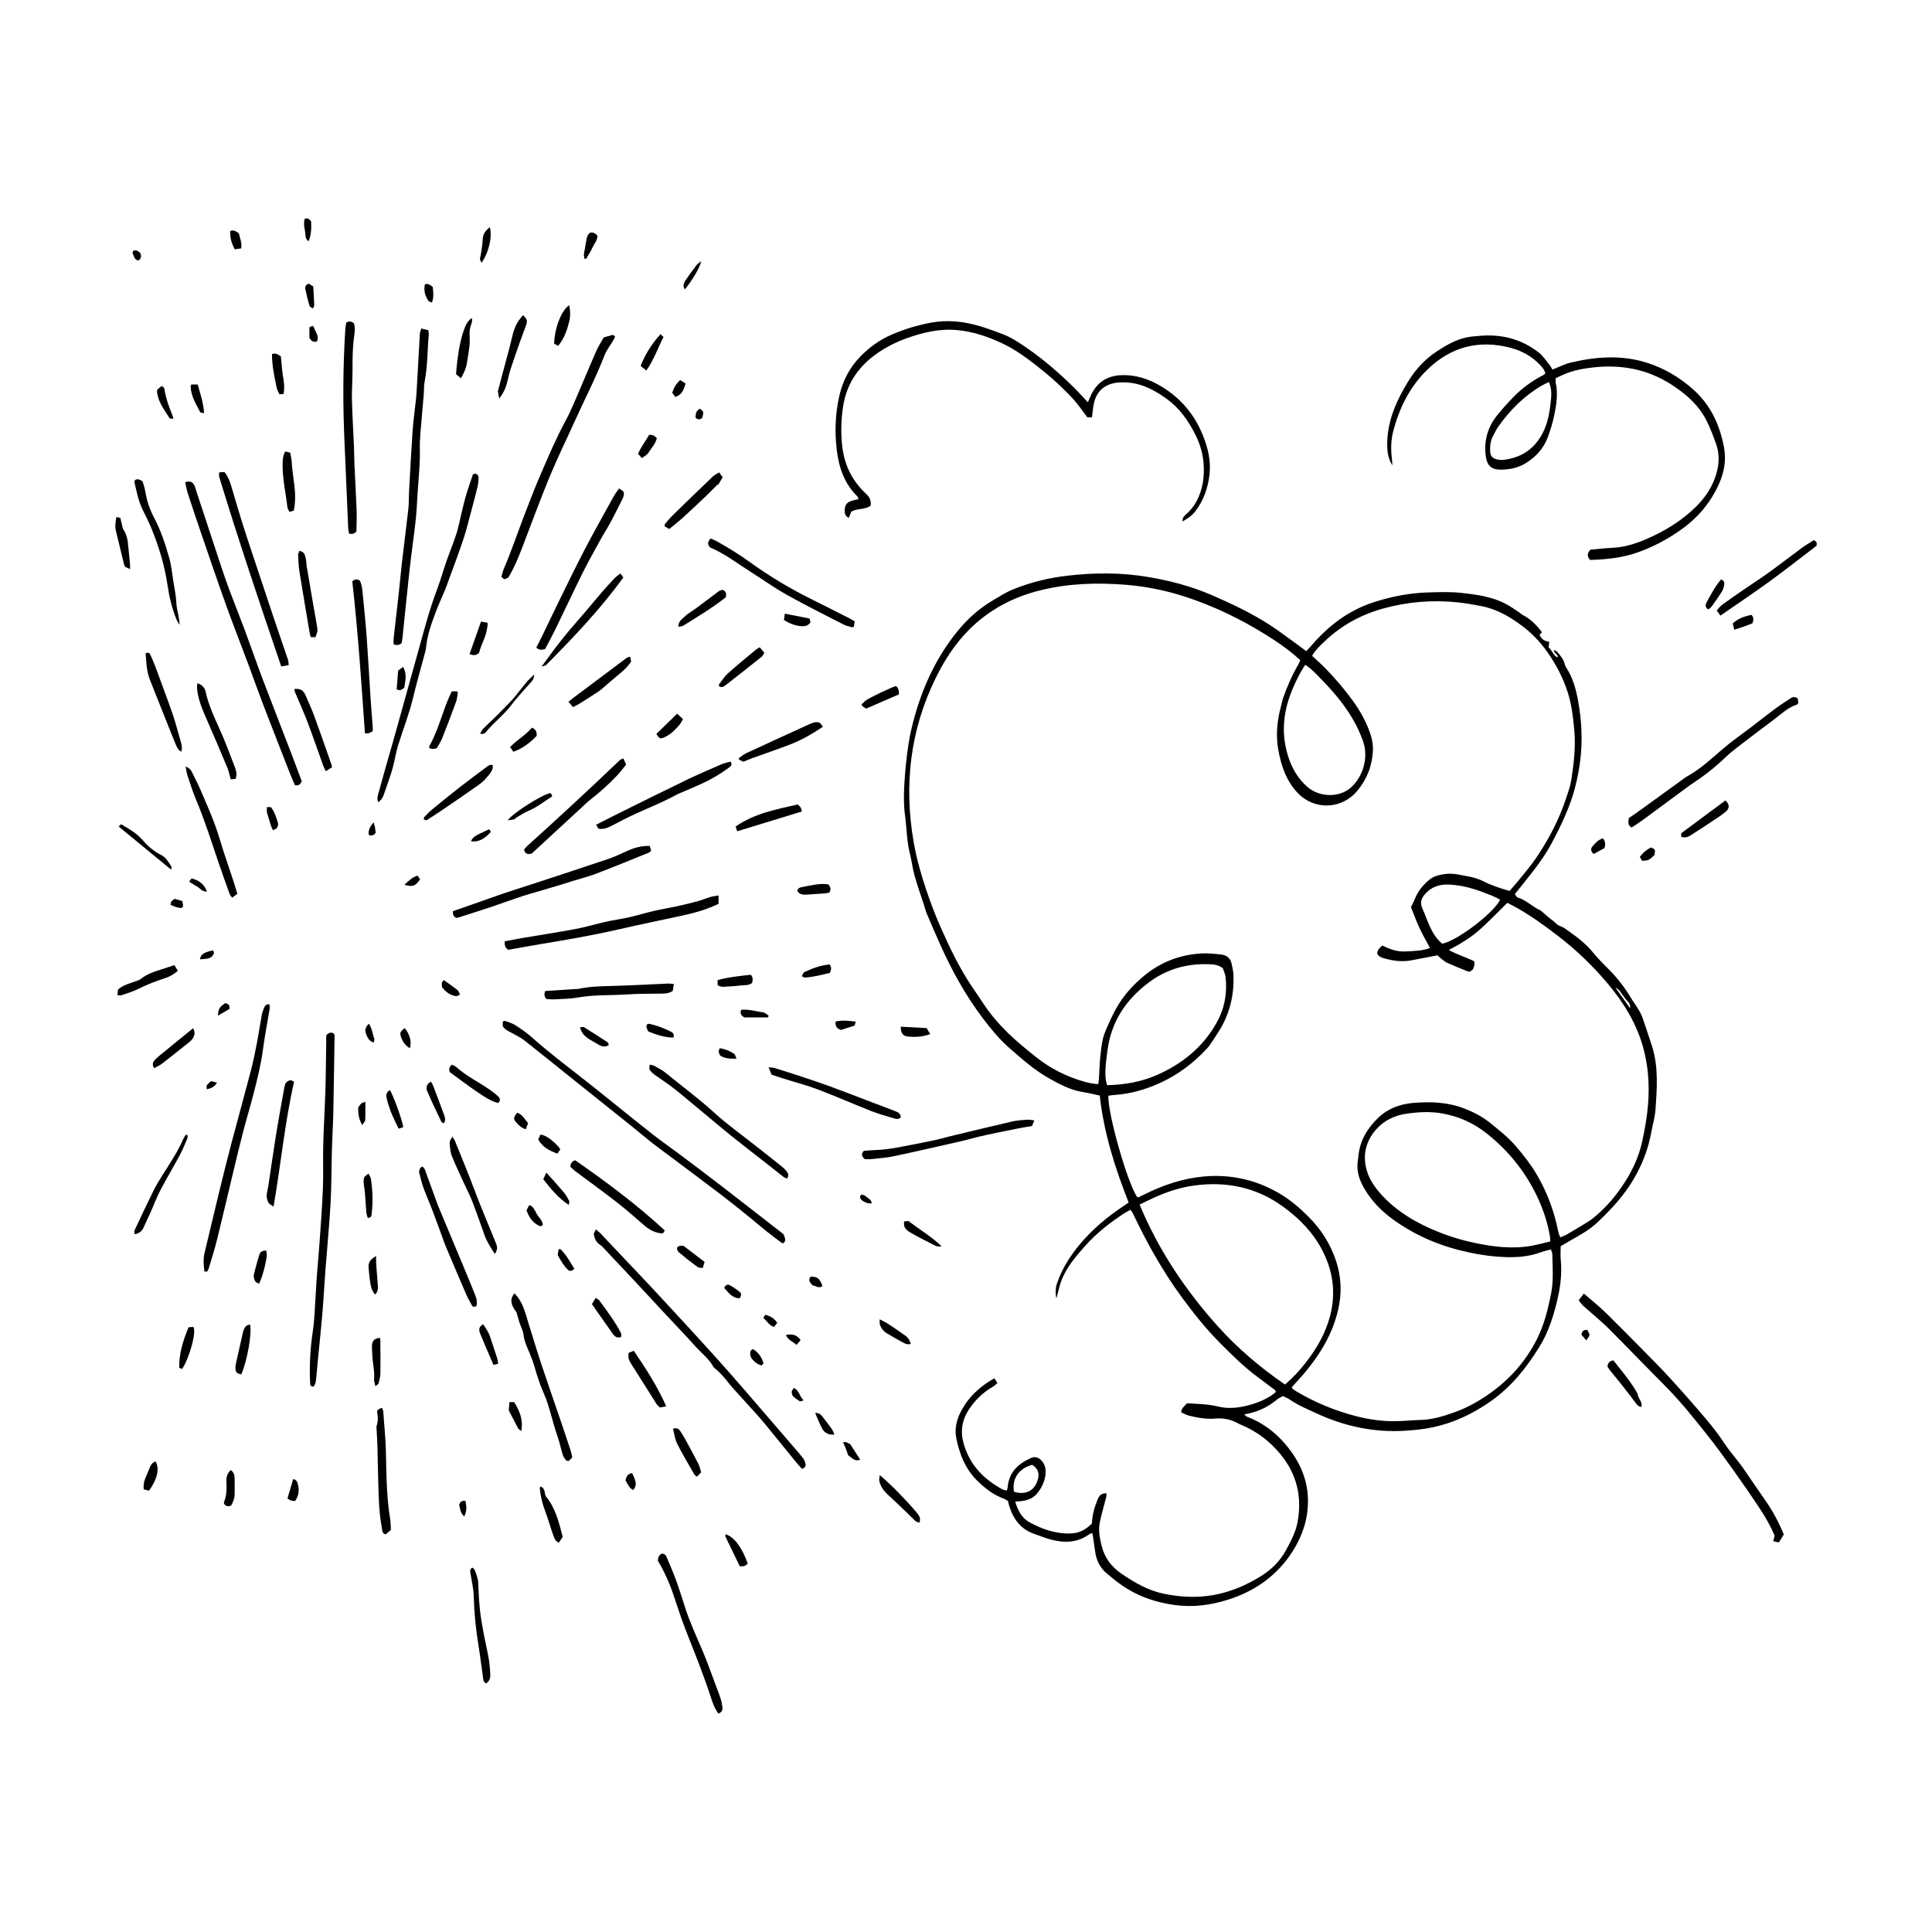 <?xml version="1.0" encoding="utf-8"?>
<!-- Generator: Adobe Illustrator 27.4.0, SVG Export Plug-In . SVG Version: 6.00 Build 0)  -->
<svg version="1.1" id="Calque_1" xmlns="http://www.w3.org/2000/svg" xmlns:xlink="http://www.w3.org/1999/xlink" x="0px" y="0px"
	 viewBox="0 0 2000 2000" style="enable-background:new 0 0 2000 2000;" xml:space="preserve">
<g>
	<path d="M1168.38,1244.79c-14.29-36.12-25.73-72.37-29.92-110.68c-5.96-1.25-11.52-2.68-17.17-3.55
		c-12.7-1.96-23.75-7.81-34.77-13.95c-15.51-8.64-28.62-20.33-41.87-31.93c-10.3-9.02-18.84-19.49-27.04-30.32
		c-17.83-23.55-32.05-49.2-44.1-76.09c-4.73-10.55-9.34-21.14-13.84-31.79c-1.46-3.45-2.36-7.13-3.52-10.7
		c-3.17-9.77-6.67-19.45-9.42-29.33c-2.08-7.47-2.9-15.28-4.82-22.81c-3.3-12.97-3.26-26.35-5.04-39.5
		c-1.41-10.38-1.33-21.08-0.75-31.57c0.78-14.03,2.17-28.07,4.28-41.96c1.65-10.87,4.28-21.66,7.37-32.22
		c9.05-30.94,22.86-59.62,43.23-84.75c10.31-12.72,22.35-23.63,36.67-32.07c6.93-4.08,13.68-8.45,21.12-11.47
		c17.99-7.3,36.7-11.89,55.99-14.13c27.86-3.24,55.71-3.38,83.4,1.26c22.58,3.78,44.68,9.53,65.8,18.64
		c20.77,8.96,41.2,18.63,60.23,30.91c10.73,6.93,20.86,14.77,31.25,22.23c2.2,1.58,4.33,3.25,6.74,5.06
		c1.73-1.84,3.13-3.22,4.4-4.71c14.98-17.68,32.45-32.21,53.82-41.53c8.71-3.8,17.81-6.51,27.11-8.82
		c13.27-3.3,26.64-5.27,40.21-5.7c11.78-0.37,23.69-0.8,35.35,0.47c15.43,1.69,31.02,3.84,45.15,11.06
		c5.32,2.72,10.17,6.38,15.21,9.64c0.84,0.54,1.49,1.41,2.37,1.85c8.27,4.18,14.66,10.46,20.16,17.87c0.04,0.16,0.23,0.54,0.14,0.63
		c-0.67,0.64-1.39,1.22-2.37,2.07c1.61,4.59,5.15,6.86,10.04,7.56c-0.25,2.05-0.46,3.72-0.7,5.7c3.44,2.86,4.77,7.74,8.63,10.25
		c0.38-0.34,0.76-0.67,1.14-1.01c-1.5-1.81-2.99-3.62-4.49-5.43c0.24-0.32,0.47-0.63,0.71-0.95c0.92,0.51,2.06,0.82,2.71,1.56
		c3.5,3.94,6.9,7.96,8.15,13.3c0.22,0.95,0.57,1.93,1.1,2.73c7.12,10.66,10.38,22.68,12.63,35.11c3.61,19.93,4.67,39.95,2.35,60.09
		c-1.18,10.22-3.11,20.25-5.77,30.27c-5.28,19.89-14.1,38.13-23.6,56.14c-8.13,15.42-19,28.98-29.8,42.55
		c-2.81,3.53-5.66,7.02-8.72,10.8c1.08,1.35,1.77,3.14,2.91,3.49c8.81,2.71,15.27,9.45,23.37,13.35c1.11,0.53,2.11,1.39,3,2.26
		c4.42,4.36,9.68,7.73,14.2,11.95c1.34,1.25,2.57,1.8,4.25,2.39c2.76,0.98,5.23,2.89,7.68,4.63c9.43,6.69,18.53,13.67,25.91,22.8
		c5.17,6.39,11.19,12.11,16.94,18.02c8.25,8.49,15.47,17.77,21.54,27.93c4.36,7.31,10.05,13.85,12.76,22.13
		c3.11,9.52,6.49,18.95,9.49,28.5c6.81,21.61,5.11,43.77,3.54,65.82c-0.55,7.71-2.87,15.29-4.26,22.95
		c-5.52,30.34-19.88,56.11-40.73,78.47c-4.96,5.32-10.08,10.51-15.4,15.46c-8.36,7.77-18.35,13.16-28.18,18.77
		c-3.25,1.85-6.46,3.76-9.55,5.56c0,5.05-0.37,9.58,0.07,14.04c1.26,12.9-0.01,25.61-2.78,38.16c-4.02,18.21-9.44,36.02-19.32,52.01
		c-13.55,21.93-29.34,41.71-50.95,56.75c-18.28,12.72-37.79,21.92-59.4,26.53c-9.05,1.93-18.38,2.86-27.64,3.49
		c-32.83,2.24-63.95-4.47-93.69-18.34c-9.11-4.25-18.4-8.1-26.73-13.85c-2.04-1.41-4.43-2.32-7.06-3.68
		c-2.05,1.2-4.4,2.18-6.27,3.75c-9.62,8.06-20.63,13.05-33.8,15.27c1.26,1.14,1.82,2.02,2.6,2.31
		c15.93,5.95,29.18,15.84,40.06,28.64c16.22,19.08,25.23,40.87,22.99,66.52c-1.62,18.58-8.71,35.04-19.41,49.94
		c-16.14,22.48-38.4,36.92-64.45,44.85c-17.26,5.26-35.13,7.64-53.57,5.11c-14.41-1.98-28.04-5.78-40.91-12.18
		c-9.2-4.58-17.71-10.44-25.52-17.2c-2.46-2.13-5.2-4-7.36-6.4c-4.46-4.96-7.24-10.88-8.43-17.44c-0.89-4.93-1.42-9.92-2.15-14.88
		c-0.29-1.93-0.69-3.85-1.15-6.43c-1.56,0.65-2.75,0.91-3.66,1.56c-12.57,8.99-26.28,8.76-40.35,4.85
		c-5.31-1.48-10.44-3.61-15.68-5.38c-14.42-4.88-22.28-15.62-26.47-29.63c-0.43-1.43-0.72-2.91-1.15-4.65
		c-1.45-0.79-2.89-1.82-4.49-2.41c-10.59-3.91-19.18-10.56-27.19-18.42c-12.41-12.18-18.37-27.43-21.76-43.84
		c-1.93-9.32,0.04-18.64,4.32-27.12c7.7-15.25,19.61-26.47,35.07-35.21c1.11,1.74,2.04,3.21,3.14,4.95
		c-1.83,1.54-3.01,2.85-4.47,3.69c-10.19,5.89-18.51,13.68-24.96,23.57c-7.14,10.95-9.16,22.33-5.59,35.16
		c6.16,22.13,20.59,36.92,40.11,47.59c1.26,0.69,2.81,0.86,4.55,1.36c0.38-1.18,0.85-2.06,0.92-2.96
		c1.13-15.72,10.73-24.87,24.19-30.82c4.35-1.93,8.22-0.53,11.42,3.28c3.69,4.39,4.27,9.62,3.46,14.97
		c-1.12,7.39-4.45,13.88-9.42,19.41c-4.08,4.54-9.6,6.25-15.47,6.99c-1.93,0.24-3.89,0.28-6.27,0.44
		c2.61,9.18,6.71,17.07,14.77,21.48c13.34,7.3,27.55,12.18,43.14,11.53c8.54-0.36,15.33-4.1,21.45-10.3
		c0.26-8.79,2.71-17.16,6.11-25.32c1.6-3.83,4.02-6.04,8.93-5.94c-0.09,1.71,0.03,2.91-0.25,4.02c-2.22,8.75-4.9,17.4-6.66,26.24
		c-1.58,7.97-0.04,15.91,1.85,23.81c3.04,12.65,10.27,22.18,20.83,29.33c13.38,9.06,27.23,17.18,43.33,20.52
		c17.11,3.56,34.11,4.53,51.6,1.43c17.99-3.2,34.18-10.21,49.39-19.68c10.52-6.56,19.37-15.18,25.47-26.25
		c5.23-9.48,10.36-19.13,12.32-29.82c4.75-25.88-0.77-49.44-17.65-69.94c-10.71-13.01-23.7-23.14-39.24-29.86
		c-1.61-0.7-3.27-1.33-4.8-2.19c-7.45-4.2-15.28-5.69-23.9-4.95c-9.04,0.77-18.05-0.87-26.86-3.02c-2.81-0.69-5.4-2.29-8.1-3.48
		c0.36-4.65,3.62-6.46,6.1-9.31c10.65,0.61,21.54,0.74,31.99,3.3c9.66,2.36,18.89,1.68,28.3-0.46c10.39-2.37,20.21-6.03,28.95-12.26
		c0.97-0.69,1.8-1.57,2.77-2.43c-0.58-0.96-0.8-1.75-1.32-2.15c-5.8-4.39-11.64-8.72-17.47-13.07
		c-14.15-10.54-26.69-22.83-39.08-35.35c-14.37-14.52-27.09-30.4-39.16-46.77c-10.57-14.34-20.09-29.41-29.02-44.9
		c-8.18-14.18-15.39-28.8-22.53-43.48c-0.42-0.86-1.2-1.54-2.12-2.68c-2.29,1.29-4.51,2.4-6.58,3.74
		c-14.82,9.64-28.67,20.57-40.38,33.79c-9.8,11.06-19.64,22.38-24.73,36.67c-2.08,5.85-3.36,11.98-4.92,17.65
		c-0.96-4.36-0.91-10.78,0.25-14.4c5.01-15.55,13.55-29.14,23.88-41.59c13.27-15.98,29.13-29.07,46.43-40.48
		C1165.33,1246.97,1166.52,1246.09,1168.38,1244.79z M1605.53,1293.4c-4.09,1.14-7.51,1.85-10.75,3.04
		c-12.03,4.44-24.62,5.34-37.15,4.88c-12.5-0.46-24.91-2.22-37.26-4.87c-27.9-5.98-53.65-16.48-76.96-33.09
		c-12.67-9.03-23.34-19.56-31.19-33.19c-4.81-8.35-7.79-16.74-6.88-26.37c0.21-2.24,0.67-4.46,0.86-6.7
		c1.34-16.12,9.3-29.15,20.48-39.94c9.83-9.49,22.62-14.25,36.11-15.39c18.09-1.53,36.09-0.93,53.47,5.9
		c9.23,3.63,17.91,8.07,25.56,14.19c9.97,7.98,20.03,15.87,28.34,25.77c7.46,8.87,14.61,17.91,20.48,27.9
		c10.91,18.58,18.37,38.49,22.51,59.65c0.36,1.84,1.25,3.57,2.04,5.78c2.73-1.22,4.88-1.94,6.8-3.06
		c7.37-4.31,14.73-8.65,21.97-13.18c2.97-1.86,5.72-4.09,8.4-6.36c11.39-9.69,20.84-21.07,28.98-33.57
		c8.58-13.17,15.17-27.36,18.53-42.66c2.79-12.7,5.11-25.56,6.17-38.62c1.65-20.51,0.26-40.65-5.41-60.46
		c-6.91-24.14-19.77-45-35.68-64.08c-15.51-18.59-32.82-35.3-52.08-50.09c-13.39-10.28-26.99-20.14-41.62-28.55
		c-3.45-1.98-7.04-3.74-10.84-5.74c-9.41,9.22-18.26,18.47-27.74,27.02c-9.47,8.54-20.32,15.3-32.85,21.82
		c9.2,5.05,18.05,7.59,26.45,11.77c0.1,4.62-0.12,8.7-4.95,10.71c-0.95-0.2-1.72-0.23-2.4-0.51c-6.96-2.85-13.97-5.62-20.83-8.7
		c-2.24-1.01-4.17-2.77-6.15-4.31c-1.56-1.22-2.98-2.62-3.87-3.42c-9.56,1.83-18.4,3.58-27.26,5.21
		c-9.62,1.77-19.05,0.43-28.32-2.22c-2.6-0.74-5.29-1.77-6.83-4.81c0.19-3.62,2.52-6.03,5.35-8.38c7.67,3.95,15.42,6.61,23.93,6.18
		c8.49-0.42,17.03-0.5,25.39-3.58c-3.77-7.12-7.68-13.81-10.94-20.81c-3.27-7.02-5.89-14.34-8.76-21.44c1.55-3.29,3.1-6.18,4.31-9.2
		c2.78-6.94,7.34-12.61,12.74-17.55c2.53-2.31,5.61-4.45,8.82-5.5c7.98-2.63,16.23-3.15,24.55-1.28c4.4,0.99,8.93,1.49,13.29,2.62
		c3.61,0.93,7.26,2.1,10.56,3.79c8.72,4.47,17.94,7.44,27.77,10.32c2.92-3.38,5.96-6.68,8.76-10.18c6.43-8.03,13.27-15.8,19-24.31
		c12.94-19.22,23.66-39.65,30.9-61.76c2.02-6.17,4.3-12.38,5.29-18.76c2.6-16.88,4.65-33.86,3.12-51.01
		c-1.18-13.26-2.67-26.47-6.72-39.24c-4.28-13.5-10.51-26.02-18.32-37.86c-7.56-11.46-16.52-21.62-27.32-29.96
		c-13.01-10.06-27.04-18.45-43.47-21.71c-8.12-1.61-16.3-3.07-24.52-3.94c-26.28-2.79-52.22-0.67-77.71,6.39
		c-23.22,6.44-43.68,17.8-61.06,34.54c-4.46,4.29-9.09,8.5-12.32,14.41c4.82,4.52,9.56,8.64,13.92,13.12
		c10.17,10.46,19.64,21.52,28.21,33.35c8.02,11.07,14.6,22.94,18.67,35.99c1.54,4.94,2.4,10.38,2.15,15.53
		c-0.77,15.75-6.14,29.81-16.43,42.05c-15.88,18.88-44.06,19.95-61.16,2.18c-12.23-12.72-17.49-28.65-20.45-45.33
		c-2.66-14.99-1.09-30.03,2.87-44.77c0.72-2.66,1.13-5.43,2.04-8.02c4.22-12.09,9.28-23.8,15.74-34.89c0.84-1.45,1.4-3.06,2.15-4.75
		c-8.62-8-17.75-14.73-27.17-20.91c-25.51-16.74-52.53-30.65-81.24-41.1c-23.25-8.46-47.13-14.03-71.89-16.01
		c-30.03-2.4-59.79-1.51-89.13,5.81c-28.15,7.02-52.9,20.11-73.54,40.84c-14.58,14.65-25.54,31.75-34.51,50.07
		c-26.43,53.97-32.92,110.69-22.69,169.71c2.89,16.68,7.45,32.83,12.79,48.77c4.46,13.32,9.45,26.53,15.14,39.37
		c9.47,21.37,19.55,42.47,32.72,61.91c3.79,5.6,7.63,11.17,11.34,16.83c7.33,11.2,16.07,21.31,25.55,30.6
		c9.12,8.94,19.14,17.01,29.13,25c14.68,11.75,31.24,20.09,49.32,25.29c4.78,1.37,9.66,2.51,15.01,2.72
		c0.31-2.13,0.68-3.81,0.79-5.5c0.5-7.77,0.62-15.58,1.45-23.32c0.94-8.72,1.66-17.54,5.14-25.77c4.1-9.7,8.31-19.26,13.95-28.32
		c6.91-11.1,15.63-20.37,25.42-28.6c17.45-14.68,37.88-22.66,60.7-23.8c6.73-0.34,13.56,0.46,20.29,1.2
		c5.53,0.61,9.19,3.98,10.41,9.5c0.86,3.92,1.74,7.9,1.89,11.89c0.8,22.27-4.65,42.83-17.28,61.34c-3.4,4.97-6.3,10.42-10.37,14.77
		c-13.66,14.64-29.33,26.61-47.68,35.06c-15.48,7.13-31.48,11.77-48.51,12.8c-1.92,0.12-3.83,0.49-5.64,0.73
		c-0.92,18.45,20.38,92.52,30.08,105.22c0.48-0.08,1.01-0.06,1.43-0.25c2.05-0.96,4.07-1.97,6.1-2.98
		c19.31-9.52,39.4-16.39,61-18.35c27.93-2.54,54,3.26,78.17,17.4c11.12,6.5,20.91,14.77,30.02,23.87
		c13.21,13.19,23.1,28.43,28.91,46.23c4.76,14.61,5.97,29.55,3.28,44.67c-2.7,15.24-8.2,29.51-15.93,42.9
		c-8.46,14.67-18.93,27.81-30.56,40.07c-0.98,1.03-1.82,2.2-2.73,3.31c0.79,0.9,1.2,1.57,1.79,1.99c1.22,0.89,2.5,1.69,3.8,2.45
		c19.11,11.27,39.42,19.6,60.91,25.17c12.69,3.29,25.58,5.23,38.65,5.26c9.52,0.02,19.03-1.07,28.56-1.33
		c12.27-0.34,23.76-3.96,35.11-8.03c13.05-4.69,25.02-11.42,36.39-19.48c20.53-14.55,36.69-32.87,48.14-55.08
		c7.86-15.24,11.99-31.93,15.25-48.73c2.61-13.43,1.4-27.03,1.17-40.58C1606.87,1296.84,1606.23,1295.69,1605.53,1293.4z
		 M1179.7,1246.98c19.5,46.82,46.95,87.89,80.27,125.18c20.78,23.26,44.36,43.32,70.28,61.11c8.22-7.11,15.22-14.6,21.53-22.76
		c11.3-14.63,20.43-30.23,25.16-48.43c6.13-23.6,3.08-45.84-7.82-67.22c-9.56-18.75-23.88-33.37-40.77-45.66
		c-27.69-20.14-58.68-26.51-92.17-21.95c-15.03,2.04-29.3,6.89-43.05,13.27C1188.82,1242.5,1184.58,1244.62,1179.7,1246.98z
		 M1604.8,1285.16c-0.12-2.41-0.04-3.89-0.29-5.32c-2.49-14.46-7.11-28.35-13.39-41.48c-12.2-25.54-29.55-47.11-51.82-64.81
		c-13.73-10.91-28.93-17.82-46.14-20.9c-12.33-2.21-24.62-1.53-36.79,0.19c-12.19,1.72-23.24,6.74-31.62,16.17
		c-9.52,10.72-13.62,23.2-11.08,37.6c2.19,12.39,9.12,22.29,17.31,31.13c12.24,13.21,27.12,23.15,43.26,31.01
		c16.76,8.16,34.31,14.11,52.61,17.96c19.56,4.11,39.14,6.45,59.01,2.85C1591.99,1288.43,1598.02,1286.74,1604.8,1285.16z
		 M1265.85,1002.21c-5.21-3.69-9.77-3.86-14.28-4.03c-23.43-0.92-44.53,5.22-63.37,19.64c-23.01,17.63-37.73,39.96-41.64,68.96
		c-0.8,5.97-1.67,11.96-2.06,17.96c-0.41,6.17-0.52,12.4,1.61,18.65c9.14-0.21,17.77-1.1,26.4-2.75
		c13.99-2.68,27.07-7.93,39.25-14.85c20.19-11.46,36.64-26.96,48.01-47.69c8.07-14.71,10.78-30.12,8.93-46.5
		C1268.32,1008.21,1266.71,1004.97,1265.85,1002.21z M1351.2,688.22c-5.41,7.83-9.11,15.75-12.6,23.78
		c-10.25,23.65-12.98,47.67-4.58,72.59c3.96,11.74,10.03,21.83,19.33,29.96c12.36,10.81,32.44,11.35,44.43,1.25
		c13.22-11.14,19.1-31.61,13.41-47.99c-2.13-6.14-4.73-12.18-7.76-17.93c-8.83-16.81-20.77-31.35-33.93-44.92
		C1363.96,699.22,1358.67,693.13,1351.2,688.22z M1493.04,976.91c15.46-3.07,52.87-31.44,59.85-45.43
		c-5.02-3.29-10.72-5.16-16.27-7.32c-11.78-4.58-23.87-7.87-36.57-8.47c-9.8-0.46-18.29,2.31-24.95,9.96
		c-3.83,4.4-5.28,8.85-2.77,14.47c2.97,6.65,5.29,13.58,8.38,20.17C1483.69,966.66,1487.59,972.51,1493.04,976.91z M1049.69,1544.28
		c10.89,3.21,19.22-0.01,23.32-9.02c3.79-8.34,2.39-14.41-4.37-18.89C1055.07,1519.75,1047.22,1530.72,1049.69,1544.28z
		 M1687.49,1043.77c0.42-3.82-1.28-6.02-3.47-8.22c-1.92-1.93-3.27-4.42-5.02-6.54c-1.72-2.09-2.7-4.96-6.6-6.54
		C1677.79,1030.07,1682.51,1036.73,1687.49,1043.77z"/>
	<path d="M1441.4,481.81c-5.01-7.75-5.55-16.19-5.3-24.71c0.69-22.87,9.82-42.85,21.46-61.96c7.7-12.65,17.61-23.4,29.88-31.44
		c9.39-6.15,19.29-11.97,30.53-14.38c4.63-0.99,9.44-1.28,14.18-1.68c22.44-1.9,42.95,3.39,60.79,17.32
		c4.07,3.18,7.07,7.75,10.42,11.8c1.39,1.68,2.41,3.68,3.79,5.82c1.92-0.82,3.49-1.55,5.1-2.16c4.45-1.71,8.8-3.89,13.4-4.99
		c26.47-6.27,53.02-8.27,79.46,0.15c17.96,5.72,33.73,15.16,47.85,27.75c18.16,16.18,27.47,36.94,31.79,60.13
		c2.39,12.84,0.07,25.64-5.3,37.57c-8.53,18.96-21.42,34.5-38.33,46.64c-14.37,10.32-29.77,18.61-46.56,24.43
		c-11.28,3.91-22.84,5.85-34.64,6.82c-4.72,0.39-9.46,0.52-13.86,0.75c-4.07-4.5-2.17-7.8,0.28-10.61
		c7.71-0.69,14.91-1.63,22.13-1.92c12.79-0.52,24.74-4.24,36.28-9.27c18.79-8.2,36.15-18.78,50.84-33.25
		c8.3-8.18,15.09-17.67,19.25-28.55c4.48-11.7,6.04-23.98,1.74-36.17c-3.01-8.5-6.17-17.04-10.29-25.04
		c-8.17-15.84-21.22-27.2-36.01-36.72c-24.73-15.93-51.79-21.01-80.79-17.81c-10.32,1.14-20.39,2.96-29.98,7.01
		c-2.99,1.26-5.9,2.72-9.08,4.2c0,1.7-0.26,3.21,0.04,4.6c2.46,11.36,0.83,22.58-1.5,33.65c-1.65,7.83-3.98,15.59-6.8,23.09
		c-4.39,11.69-12.56,20.44-23.2,26.87c-7.53,4.55-15.92,6.24-24.53,6.43c-10.49,0.23-15.2-4-16.46-14.56
		c-1.79-14.89,1.75-28.6,10.91-40.46c5.5-7.12,11.64-13.8,17.91-20.28c8.97-9.28,19.42-16.68,30.88-22.64
		c0.64-0.33,1.16-0.91,2.07-1.65c-0.84-3.74-3.3-6.52-5.85-9.18c-8.41-8.76-18.72-14.39-30.36-17.41
		c-32.9-8.54-61.71-0.98-86.05,22.74c-18.15,17.7-29.02,39.66-35.27,63.9c-2.25,8.72-2.55,17.9-1.46,26.99
		C1441.1,476.35,1441.2,479.08,1441.4,481.81z M1603.48,395.52c-2.67,1.28-4.95,2.2-7.06,3.42c-18.35,10.61-32.96,25.26-45.19,42.39
		c-2.17,3.04-3.77,6.5-5.57,9.8c-2.73,5.02-3.33,10.48-3.08,16.06c0.2,4.47,2.11,7.07,6.38,8.21c2.38,0.64,5.01,0.95,7.43,0.66
		c19.81-2.36,33.88-12.65,42.09-30.9c4.28-9.52,5.8-19.72,6.91-29.91C1606.08,409.1,1606.51,402.72,1603.48,395.52z"/>
	<path d="M901.27,523.49c-6.02,4.39-13.84,2.57-19.98,6.12c-0.82,2.03-1.64,4.02-2.66,6.53c-4.38-2.17-4.36-5.79-4.11-9.13
		c0.62-8.41,7.8-8.65,14.18-10.32c-0.45-1.16-0.54-2.22-1.12-2.78c-13.43-13.18-19.17-29.77-21.34-47.93
		c-2.26-18.87-1.61-37.59,2.62-56.2c3.61-15.87,10.92-29.7,22.27-41.21c9.22-9.35,19.96-17.06,31.99-22.21
		c12.89-5.52,26.37-9.65,40.25-12.27c17.43-3.29,34.35-1.44,51.25,3.63c7.71,2.31,15.16,5.09,22.67,7.9
		c9.82,3.66,18.28,9.43,26.7,15.29c16.94,11.78,32.5,25.29,47.22,39.74c4.96,4.87,9.57,10.1,14.94,15.8
		c0.97-2.25,1.71-3.97,2.45-5.69c6.17-14.38,16.93-21.97,32.71-22.41c14.27-0.4,27.23,3.71,39.43,10.82
		c20.72,12.07,35.46,29.11,44.47,51.47c5.28,13.1,8.47,26.32,6.89,40.4c-1.56,13.97-6.05,26.91-14.66,38.23
		c-3.38,4.44-7.87,7.41-13.21,10.5c-0.42-3.87,1.64-5.68,3.65-7.43c4.42-3.83,8.01-8.28,10.77-13.44
		c6.76-12.63,8.43-26.25,7.21-40.22c-0.88-10.07-3.88-19.67-8.45-28.78c-7.2-14.35-16.25-27.21-29.35-36.79
		c-14.05-10.27-29.16-17.88-47.22-17.27c-2.01,0.07-4.04,0.13-6.01,0.47c-12.56,2.2-20.67,9.44-23.02,24.3
		c-0.58,3.67-0.9,7.39-1.38,11.44c-2.25,0-3.88,0-4.79,0c-5.06-6.62-9.35-13.15-14.56-18.83c-11.4-12.42-23.98-23.62-37.25-34.06
		c-11.49-9.04-23.26-17.6-36.56-23.82c-14.64-6.85-29.72-12.02-46-13.59c-18.54-1.78-35.98,2.35-53.13,8.57
		c-11.87,4.3-22.99,10.07-33.13,17.67c-17.48,13.1-28.59,30.28-32.08,51.87c-2.16,13.4-2.62,26.91-1.24,40.58
		c2.05,20.23,10.18,37.15,25,50.9C900.07,514.46,901.98,517.89,901.27,523.49z"/>
	<path d="M337.72,1071.78c2.62-2.87,4.97-3.6,7.86-1.88c0.28,0.72,0.78,1.41,0.77,2.1c-0.4,26.89-0.76,53.78-1.33,80.67
		c-0.25,12.06-1.05,24.1-1.39,36.15c-0.53,19.1-0.39,38.23-1.45,57.29c-1.26,22.8-3.55,45.55-5.27,68.33
		c-1.18,15.53-1.98,31.09-3.29,46.6c-1.39,16.51-3.2,32.97-4.8,49.46c-0.51,5.25-0.89,10.52-1.4,15.77
		c-0.31,3.21-0.65,6.45-2.97,9.28c-1.03-0.32-1.92-0.6-2.56-0.8c-0.39-0.81-0.76-1.24-0.79-1.69c-0.97-18.61,0.01-37.1,2.81-55.53
		c0.87-5.7,1.31-11.48,1.7-17.24c0.86-13.03,1.46-26.07,2.36-39.1c0.73-10.52,1.86-21.02,2.58-31.54
		c1.37-19.8,2.92-39.61,3.73-59.43c0.62-15.06-0.07-30.17,0.33-45.24c0.51-19.09,1.69-38.16,2.27-57.25
		c0.5-16.58,0.57-33.17,0.83-49.76C337.74,1075.74,337.72,1073.5,337.72,1071.78z"/>
	<path d="M1634.31,1345.95c1.62-2.08,3.25-4.17,5.31-6.81c5.31,4.5,10.1,8.47,14.77,12.56c3.2,2.81,6.33,5.71,9.35,8.72
		c11.2,11.15,22.41,22.3,33.49,33.56c10.55,10.71,21.2,21.34,31.35,32.42c12.71,13.88,25.16,28.02,37.32,42.39
		c6.96,8.23,13.57,16.83,19.51,25.82c6.36,9.61,14.3,17.96,20.7,27.5c5.86,8.74,11.89,17.37,17.86,26.05
		c1.14,1.65,2.3,3.29,3.44,4.94c7.62,10.93,13.88,22.6,19.2,35.34c-1.67,2.72-3.33,5.41-5.11,8.3c-2.09-0.47-3.69-0.84-5.79-1.31
		c0.49-2.01,0.88-3.59,1.39-5.71c-3.88-9.12-8.86-18.15-14.51-26.74c-9.38-14.26-19.11-28.3-29.02-42.21
		c-8.59-12.06-17.31-24.07-26.54-35.64c-13.46-16.88-26.87-33.81-42.12-49.19c-19.99-20.15-39.69-40.6-59.72-60.71
		c-6.2-6.22-13.06-11.77-19.61-17.64C1641.71,1354.09,1637.35,1351.02,1634.31,1345.95z"/>
	<path d="M191.74,499.13c5.1-1.59,7.92-0.12,9.58,3.56c0.92,2.04,1.43,4.28,2.14,6.42c5.5,16.69,11,33.38,16.5,50.06
		c3.22,9.77,6.39,19.56,9.68,29.31c2.57,7.6,5.15,15.2,7.98,22.71c5.13,13.63,10.58,27.13,15.66,40.78
		c6.31,16.93,12.18,34.03,18.58,50.92c9.69,25.59,19.7,51.07,29.52,76.61c3.78,9.82,7.41,19.7,11.01,29.28
		c-1.52,3.21-3.29,4.99-7.15,3.94c-1.64-3.88-3.49-7.97-5.12-12.14c-9.41-24.09-18.86-48.16-28.12-72.31
		c-4.94-12.89-9.47-25.94-14.31-38.87c-7.83-20.93-16.01-41.73-23.58-62.75c-8.58-23.84-16.71-47.86-24.94-71.83
		c-5.05-14.72-10-29.48-14.83-44.28C193.19,507.02,192.67,503.29,191.74,499.13z"/>
	<path d="M415.71,665.84c-2.65,2.12-4.97,2.33-8.22,1.2c0-2.16-0.21-4.35,0.03-6.5c1.75-15.72,3.63-31.42,5.37-47.14
		c1.16-10.48,2.03-21,3.24-31.47c2.14-18.44,4.56-36.85,6.62-55.3c0.64-5.73,0.36-11.55,0.68-17.32c1.15-20.81,2.2-41.64,3.63-62.43
		c0.7-10.24,2.14-20.44,3.22-30.66c0.34-3.24,0.75-6.47,0.93-9.72c1.15-20.3,2.22-40.61,3.41-60.91c0.1-1.63,0.86-3.22,1.52-5.56
		c2.74,0.69,5,1.26,7.25,1.83c0.23,1.89,0.6,3.14,0.49,4.34c-1.5,16.24-1.13,32.63-4.28,48.75c-0.86,4.4-0.57,9.01-0.95,13.52
		c-1.09,13-2.32,25.98-3.34,38.98c-0.45,5.75-0.84,11.54-0.69,17.3c0.38,14.87-1.24,29.61-2.24,44.39
		c-0.66,9.77-0.99,19.58-2.06,29.31c-1.86,16.97-4.37,33.86-6.26,50.82c-2.61,23.46-4.89,46.95-7.35,70.43
		C416.47,661.92,416,664.1,415.71,665.84z"/>
	<path d="M520.46,1062.42c0-1.51,0-3.19,0-4.95c0.98-0.27,1.79-0.81,2.34-0.61c3.51,1.29,7.28,2.25,10.37,4.24
		c5.91,3.79,11.8,7.77,17.03,12.43c21.05,18.74,43.77,35.38,65.76,52.94c19.63,15.68,39.09,31.58,58.83,47.13
		c9.86,7.77,20.21,14.92,30.25,22.46c13.86,10.41,27.72,20.83,41.45,31.41c21.69,16.72,43.26,33.58,64.54,50.11
		c1.26,3.54,3.42,6.51-0.06,9.32c-0.6-0.04-1.22,0.11-1.55-0.14c-5.41-4.06-10.87-8.07-16.15-12.29c-5.88-4.7-11.53-9.68-17.4-14.4
		c-9.57-7.7-19.12-15.45-28.89-22.9c-17.18-13.1-34.52-26-51.81-38.98c-6.63-4.97-13.37-9.79-19.89-14.9
		c-6.91-5.42-13.58-11.13-20.42-16.64c-8.77-7.08-17.61-14.07-26.41-21.11c-12.55-10.05-25.1-20.11-37.65-30.16
		c-16.07-12.87-32.1-25.81-48.27-38.56c-3.12-2.46-6.81-4.2-10.27-6.22C528.19,1068.21,523.41,1066.85,520.46,1062.42z"/>
	<path d="M489.57,491.07c1.2-0.35,2.14-0.62,2.86-0.82c2.44,1.07,3.05,3.02,2.97,5.07c-0.11,2.75-0.32,5.55-0.96,8.21
		c-2,8.28-4.16,16.52-6.38,24.74c-2.74,10.14-5.19,20.38-8.5,30.33c-4.74,14.28-10.14,28.34-15.27,42.49
		c-1.11,3.07-2.16,6.17-3.41,9.18c-2.88,6.93-6.09,13.74-8.78,20.75c-5.03,13.1-9.93,26.26-11.17,40.43
		c-0.13,1.48-0.63,2.94-1.02,4.4c-4.13,15.5-8.58,30.92-12.32,46.51c-4.05,16.88-10.45,32.97-15.56,49.49
		c-2.44,7.89-3.47,16.2-5.78,24.13c-2.66,9.13-6.06,18.05-9.09,27.08c-0.98,2.92-2.74,5.16-5.54,7.49
		c-1.33-2.93-0.99-5.27-0.33-7.64c1.87-6.78,3.72-13.56,5.63-20.33c4.45-15.7,8.98-31.38,13.38-47.1
		c7.86-28.05,15.69-56.11,23.44-84.19c5.6-20.31,11.01-40.67,18.47-60.43c3.72-9.86,6.56-20.05,10.02-30.02
		c3.3-9.48,7.17-18.76,10.25-28.3c2.15-6.66,3.38-13.61,5.06-20.43c1.62-6.57,3.08-13.18,4.99-19.67
		C484.66,505.26,487.21,498.2,489.57,491.07z"/>
	<path d="M614.67,1277.14c0.62-1.27,1.25-2.56,2.15-4.4c1.73,1.4,3.17,2.34,4.32,3.54c9.35,9.83,18.63,19.73,27.95,29.59
		c7.94,8.4,15.98,16.72,23.85,25.19c15.39,16.56,30.76,33.16,46.03,49.83c11.71,12.79,23.37,25.63,34.86,38.61
		c11.15,12.59,22.06,25.39,33.06,38.11c11.17,12.93,22.31,25.87,33.44,38.82c3.74,4.35,7.56,8.65,11.05,13.2
		c1.3,1.69,2.1,3.95,2.5,6.07c0.4,2.12-0.79,3.87-3.63,4.88c-1.95-2.19-4.16-4.51-6.18-6.98c-9.48-11.61-18.9-23.28-28.38-34.9
		c-3.5-4.28-7-8.57-10.68-12.7c-7.52-8.42-15.17-16.72-22.74-25.09c-2.52-2.79-5.07-5.55-7.39-8.5
		c-4.51-5.74-9.11-11.36-14.91-15.89c-0.77-0.6-1.39-1.48-1.89-2.34c-4.61-7.95-11.92-13.48-17.97-20.14
		c-2.7-2.98-5.34-6.01-8.09-8.95c-8.58-9.18-17.22-18.3-25.78-27.49c-9.77-10.48-19.47-21.02-29.25-31.49
		c-10.28-11.01-20.62-21.96-30.96-32.92c-1.55-1.64-3.08-3.39-4.93-4.64C617.29,1285.97,615.27,1282.45,614.67,1277.14z"/>
	<path d="M526.13,598.01c-1.62,0.64-2.78,1.1-4.19,1.66c-0.95-0.85-1.83-1.64-2.9-2.59c0.83-2.78,1.36-5.51,2.42-8.01
		c7.99-18.68,14.49-37.93,21.75-56.89c5.47-14.31,11.03-28.6,17.11-42.65c7.75-17.94,15.43-35.89,24.75-53.15
		c6.55-12.12,11.57-25.07,17.1-37.73c5.13-11.74,9.89-23.65,15.13-35.34c2.24-5,5.26-9.65,7.68-14.01c3.62-1.02,6.47-1.82,9.61-2.71
		c0.59,0.54,1.29,1.19,2.22,2.04c-0.61,1.19-1.1,2.3-1.71,3.33c-3.18,5.39-7.23,10.44-9.44,16.2
		c-8.67,22.57-19.87,43.97-29.79,65.96c-9,19.93-18.68,39.57-27.03,59.76c-10.08,24.37-19.04,49.2-28.55,73.81
		C536.3,578,532.05,588.2,526.13,598.01z"/>
	<path d="M214.47,1316.33c-0.99,0-1.71,0-2.88,0c-0.73-6.5-1.4-12.85,0.16-19.29c5.14-21.23,10.11-42.5,15.28-63.72
		c4.04-16.58,8.15-33.15,12.5-49.65c6.58-24.98,13.52-49.87,20.06-74.86c2.41-9.2,4.33-18.54,6.13-27.88
		c1.96-10.1,3.44-20.29,5.31-30.41c0.5-2.68,1.52-5.3,2.61-7.81c0.81-1.86,2.2-3.38,5.19-3.06c0.15,1.26,0.64,2.65,0.43,3.93
		c-2.37,14.61-5.24,29.15-7.19,43.81c-1.99,15-5.7,29.58-9.42,44.16c-3.47,13.62-7.58,27.08-11.12,40.68
		c-3.6,13.84-6.9,27.76-10.24,41.67c-5.57,23.18-10.93,46.41-16.66,69.54c-2.47,9.98-5.64,19.79-8.56,29.65
		C215.74,1314.26,214.99,1315.3,214.47,1316.33z"/>
	<path d="M743.87,926.99c0,3.82,0,6.21,0,8.61c-12.45,6.07-25.47,9.61-38.71,12.47c-21.86,4.72-43.76,9.21-65.56,14.2
		c-26.67,6.11-53.62,10.71-80.59,15.17c-10.9,1.8-21.76,3.85-32.64,5.78c-3.64-1.75-4.09-4.73-3.87-8.72
		c6.1-1.17,11.93-2.4,17.8-3.4c18.54-3.16,37.14-5.96,55.61-9.43c10.57-1.99,20.92-5.15,31.43-7.49c8.06-1.79,16.28-2.89,24.34-4.71
		c8.32-1.88,16.48-4.45,24.8-6.37c8.53-1.96,17.18-3.38,25.74-5.25c6.86-1.5,13.69-3.19,20.47-5.06c4.35-1.2,8.54-3,12.87-4.29
		C737.86,927.8,740.32,927.61,743.87,926.99z"/>
	<path d="M358.41,333.88c3.32-1.6,5.62-1.28,8,0.91c1.53,4.89,0.62,10.2-0.05,15.3c-1.44,11.01-1.42,22.03-1.43,33.08
		c0,10.28-0.85,20.56-0.6,30.83c0.39,16.05,1.43,32.08,2.11,48.13c0.26,6.02,0.18,12.05,0.45,18.07c0.72,16.04,1.69,32.06,2.27,48.1
		c0.27,7.5-0.12,15.02-0.21,22.1c-3.41,2.52-3.41,2.52-7.53,2.05c-0.31-1.77-0.85-3.68-0.94-5.61c-1.3-29.34-2.46-58.68-3.8-88.01
		c-1.8-39.15-1.73-78.29,0.75-117.41C357.6,338.76,358.12,336.11,358.41,333.88z"/>
	<path d="M672.56,875.66c0.56,1.77,1.09,3.47,1.57,4.98c-1.14,0.98-1.62,1.66-2.26,1.92c-18.16,7.33-36.26,14.83-54.55,21.82
		c-8.18,3.13-16.74,5.22-25.13,7.81c-3.59,1.11-7.14,2.35-10.74,3.43c-7.68,2.32-15.37,4.58-23.06,6.85
		c-6,1.77-12.06,3.35-17.98,5.33c-10.7,3.57-21.29,7.49-31.98,11.07c-11.18,3.75-22.43,7.29-33.65,10.88
		c-0.92,0.29-1.94,0.28-2.65,0.38c-2.94-1.49-3.44-3.75-3.28-6.89c8.09-2.81,16.12-5.58,24.14-8.4c9.47-3.32,18.88-6.79,28.39-10
		c10.46-3.53,21.01-6.79,31.5-10.24c25.75-8.47,51.54-16.86,77.21-25.56c6.87-2.33,13.44-5.6,20.09-8.57
		C656.92,877.49,663.88,875.59,672.56,875.66z"/>
	<path d="M1861.02,723.01c0.21,1.74,0.42,3.44,0.58,4.8c-0.63,0.76-0.88,1.36-1.27,1.49c-9.66,3.02-16.65,10.15-24.46,15.96
		c-12.29,9.14-24.49,18.4-36.62,27.75c-4.76,3.67-9.47,7.48-13.79,11.65c-10.7,10.32-22.45,19.26-34.85,27.39
		c-0.63,0.41-1.26,0.83-1.87,1.28c-16.13,11.91-32.24,23.86-48.4,35.73c-3.61,2.65-7.42,5.02-11.22,7.56
		c-4.39-2.32-3.51-5.81-2.97-9.77c2.7-1.83,5.63-3.72,8.45-5.75c15.46-11.16,30.9-22.37,46.34-33.56c1.63-1.18,3.17-2.51,4.93-3.47
		c13.8-7.53,25.18-18.13,36.97-28.31c9.67-8.35,20.27-15.62,30.44-23.39c7.97-6.1,15.83-12.37,23.9-18.34
		c5.23-3.88,10.71-7.41,16.14-11.01C1855.49,721.57,1857.85,720.76,1861.02,723.01z"/>
	<path d="M298.91,688.49c-2.9,0.52-5.03,0.91-7.78,1.4c-22.26-65.35-44.19-130.42-64.18-196.14c-0.4-1.32-0.05-2.86-0.05-4.75
		c1.98-0.14,3.65-0.26,5.47-0.39c5.14,6.34,6.83,13.98,9.04,21.39c3.01,10.09,5.96,20.2,9.09,30.25c2.92,9.35,6,18.64,9.08,27.93
		c7.91,23.83,15.82,47.66,23.81,71.47c4.87,14.52,9.91,28.99,14.8,43.51C298.65,684.54,298.6,686.07,298.91,688.49z"/>
	<path d="M640.81,505.66c2.28,1.48,3.49,2.26,4.32,2.8c1.56,3.39,0.31,5.91-0.93,8.38c-3.94,7.86-7.8,15.76-11.96,23.5
		c-3.33,6.19-7.18,12.09-10.56,18.24c-6.29,11.44-12.72,22.81-18.53,34.49c-9.62,19.34-18.74,38.93-28.19,58.35
		c-3.4,6.98-7.16,13.77-10.67,20.48c-3.49,0.77-6.37,1.5-9.12-1.63c2.04-3.97,4.16-7.9,6.1-11.91c6.68-13.78,13.2-27.65,19.96-41.39
		c8.32-16.9,16.55-33.84,25.3-50.51c9.34-17.78,19.2-35.29,28.92-52.87C636.86,511.04,638.72,508.72,640.81,505.66z"/>
	<path d="M592.43,1508.79c-1.52,1.44-2.77,2.63-3.87,3.67c-1.29-0.35-2.32-0.32-2.64-0.78c-1.26-1.79-2.71-3.6-3.34-5.64
		c-1.94-6.23-3.17-12.7-5.36-18.83c-5.38-15.07-8.08-30.96-14.65-45.68c-3.96-8.88-6.8-18.22-9.52-27.59
		c-1.39-4.81-3.27-9.51-5.22-14.14c-2.42-5.77-5.14-11.27-5.81-17.75c-0.48-4.61-3.01-8.99-4.48-13.53c-1-3.09-1.75-6.27-2.77-9.95
		c-6.28-8.02-7.12-13.62-2.27-19.74c4.28,4.37,7.34,9.46,9.44,15c2.23,5.86,3.86,11.94,5.74,17.93
		c4.28,13.64,8.36,27.35,12.87,40.92c6.18,18.59,12.69,37.07,19.02,55.62c3.73,10.94,7.41,21.89,11.03,32.87
		C591.31,1503.28,591.66,1505.51,592.43,1508.79z"/>
	<path d="M895.12,1199.91c-3.13-2.87-3.77-5.42-0.93-8.57c4.46-0.3,9.18-0.74,13.9-0.92c11.59-0.44,22.89-2.85,34.21-5.08
		c8.37-1.64,16.75-3.21,25.09-4.99c4.9-1.05,9.71-2.54,14.59-3.71c21.95-5.28,43.89-10.62,65.88-15.7
		c4.86-1.12,9.92-1.44,14.92-1.81c2.38-0.18,4.82,0.39,7.94,0.69c-0.95,2.36-1.55,3.86-2.36,5.87c-4.19,0.69-8.37,1.29-12.5,2.09
		c-8.13,1.57-16.24,3.21-24.34,4.9c-6.38,1.33-12.76,2.71-19.1,4.22c-5.35,1.28-10.61,2.93-15.97,4.14
		c-23.73,5.39-47.44,10.85-71.24,15.9c-7.58,1.61-15.41,2.09-23.14,2.94C899.63,1200.13,897.13,1199.91,895.12,1199.91z"/>
	<path d="M884.73,643.18c-0.28,2.04-0.54,3.9-0.81,5.8c-1.17,0.11-1.96,0.39-2.6,0.2c-2.87-0.87-5.88-1.52-8.51-2.88
		c-19.63-10.11-39.41-19.97-58.68-30.74c-12.46-6.96-24.08-15.39-36.18-23.01c-14.19-8.94-27.49-19.37-42.9-25.85
		c-2.92-3.18-2.63-5.96,0.65-9.25c1.88,0.82,3.95,1.52,5.81,2.58c11.78,6.65,23.32,13.59,34.35,21.58
		c20.73,15.01,42.7,28.15,65.73,39.45c12.62,6.19,25.1,12.64,37.63,19C881,640.95,882.68,642.01,884.73,643.18z"/>
	<path d="M743.71,1773.9c-4.02-5.4-6.09-11.35-7.98-17.23c-7.31-22.7-16.26-44.77-24.99-66.94c-5.05-12.83-9.33-25.97-13.7-39.06
		c-4.07-12.19-9.37-23.78-16.04-35.13c0.17-3.2,1.23-6.02,4.31-7.29c3.34,0.22,4.29,2.43,5.15,4.46c3.21,7.62,6.53,15.22,9.34,22.99
		c3.49,9.66,6.62,19.47,9.74,29.26c4.81,15.07,11.61,29.32,17.73,43.86c4.95,11.77,9.17,23.86,13.69,35.81
		c1.77,4.69,3.63,9.37,5.14,14.14c0.9,2.84,1.4,5.84,1.73,8.81C748.12,1770.22,747.31,1772.55,743.71,1773.9z"/>
	<path d="M385.87,756.9c-4.18,2.42-4.18,2.42-8.09,2.24c-3.67-52.65-7.21-105.33-13.08-157.29c2.89-2.64,5.18-2.42,7.79-0.89
		c2.07,4.2,2.54,8.96,3,13.67c1.49,15.24,3.04,30.48,4.15,45.74c1.53,21.04,2.65,42.11,4.02,63.16c0.64,9.77,1.47,19.52,2.19,29.28
		C385.95,754.06,385.87,755.31,385.87,756.9z"/>
	<path d="M672.57,1102.14c1.97,0.44,3.28,0.45,4.27,1.01c4.13,2.35,8.56,4.4,12.18,7.4c16.62,13.76,34.11,26.42,50.1,41.04
		c14.05,12.84,29.71,23.91,44.67,35.75c8.46,6.7,16.97,13.34,25.38,20.11c1.94,1.56,3.79,3.33,5.3,5.31
		c1.53,2.01,2.5,4.39,0.12,7.31c-1.24-0.62-2.63-1.06-3.7-1.9c-6.74-5.22-13.39-10.54-20.09-15.81
		c-11.25-8.83-22.58-17.55-33.74-26.49c-8.8-7.06-17.4-14.38-26.08-21.59c-7.52-6.25-15.01-12.53-22.56-18.74
		c-4.65-3.83-9.27-7.7-14.1-11.28c-5.43-4.03-11.15-7.68-16.61-11.67c-1.96-1.44-3.87-3.19-5.16-5.21
		C671.85,1106.28,672.51,1104.3,672.57,1102.14z"/>
	<path d="M619.44,857.82c-0.7-1.2-1.4-2.39-2.35-4.01c6.65-3.4,12.82-6.64,19.05-9.72c24.76-12.25,49.46-24.6,74.33-36.61
		c11.97-5.78,24.21-10.99,36.41-16.28c2.95-1.28,6.2-1.85,9.45-2.78c2.03,3.23,0.27,4.79-1.86,6.35
		c-8.93,6.56-18.44,12.15-28.52,16.72c-7.54,3.42-15.19,6.59-22.8,9.87c-0.46,0.2-0.96,0.32-1.4,0.56
		c-18.45,10.23-38.38,17.33-57.12,26.94c-3.8,1.94-7.5,4.08-11.33,5.94C629.25,856.76,625.18,858.86,619.44,857.82z"/>
	<path d="M645.37,785.1c1.03,2.4,1.79,4.16,2.75,6.39c-2.9,3.58-5.52,7.25-8.57,10.51c-8.94,9.53-18.61,18.27-28.97,26.25
		c-1.78,1.38-3.4,2.97-5.06,4.51c-18.44,17.01-36.87,34.03-55.14,50.89c-3.96,1-6.74,0.42-7.93-4.02c0.9-1.1,1.69-2.38,2.76-3.35
		c32.63-29.38,64.82-59.23,96.6-89.53C642.47,786.1,643.56,785.91,645.37,785.1z"/>
	<path d="M697.57,1018.67c-0.48,3.04-0.81,5.17-1.1,7c-3.7,2.74-7.5,2.82-11.24,2.91c-11.79,0.29-23.62-0.03-35.37,0.79
		c-17.24,1.21-34.6,0.21-51.76,3.27c-7.86,1.4-15.99,1.42-24,1.87c-2.95,0.17-5.92-0.21-8.36-0.31c-2.65-2.97-2.53-5.5-1.24-8.3
		c10.14-0.67,20.1-1.34,30.06-1.99c1.5-0.1,3.05,0.05,4.51-0.27c12.36-2.68,24.9-2.68,37.45-3.06c18.55-0.56,37.09-1.6,55.64-2.4
		C693.6,1018.13,695.06,1018.44,697.57,1018.67z"/>
	<path d="M433.83,1213.51c0.26-1.86,0.14-4.53,3.53-5.96c0.79,0.97,2.01,1.91,2.46,3.13c4.45,12,8.77,24.05,13.13,36.09
		c0.17,0.47,0.35,0.94,0.54,1.41c8.91,21.31,17.84,42.61,26.73,63.93c3.96,9.51,7.89,19.04,11.71,28.61
		c1.49,3.73,2.53,7.62,0.95,11.82c-1.11,0-2.07,0-3.65,0c-2.01-3.74-4.41-7.56-6.18-11.64c-7.31-16.82-14.46-33.71-21.58-50.61
		c-1.65-3.93-2.98-7.99-4.46-11.99c-3.29-8.92-6.5-17.86-9.91-26.74c-2.87-7.49-6.15-14.82-8.89-22.35
		C436.52,1224.52,435.5,1219.6,433.83,1213.51z"/>
	<path d="M192.14,793.52c3.97,1.51,5.57,3.53,6.77,6.12c2.75,5.91,5.9,11.64,8.48,17.62c5.16,11.94,10.36,23.87,14.95,36.04
		c3.61,9.58,6.27,19.52,9.45,29.27c3.03,9.27,6.22,18.48,9.27,27.74c1.56,4.74,2.97,9.53,4.64,14.92c-1.72,1.3-3.38,2.55-5.36,4.05
		c-1.09-1.5-2.07-2.38-2.47-3.46c-3.99-11.07-8.01-22.14-11.79-33.29c-7.32-21.6-14.15-43.37-23.02-64.43
		c-3.5-8.3-6.19-16.95-9.07-25.5C193.13,800.03,192.88,797.27,192.14,793.52z"/>
	<path d="M404.67,1583.67c-2.16,1.86-3.97,3.42-5.53,4.76c-3.93-1.31-3.28-4.15-3.75-6.49c-3.24-16.08-3.32-32.42-3.85-48.71
		c-0.39-12.04-0.47-24.09-0.81-36.12c-0.18-6.25-0.63-12.5-1.04-20.4c1.14-3.15,1.99-7.93,0.99-13.09c-0.76-3.94-0.01-4.44,4.8-6.32
		c0.45,1.36,1.21,2.67,1.3,4.03c0.81,13.26,2.34,26.44,2.66,39.78c0.56,23.81,0.56,47.69,4.45,71.32
		C404.45,1575.86,404.39,1579.4,404.67,1583.67z"/>
	<path d="M798.69,1112.46c-1.06-2.63-1.87-4.65-3.04-7.58c2.74,0.32,4.7,0.26,6.48,0.81c9.58,2.96,19.13,6,28.65,9.16
		c9.52,3.16,19.05,6.31,28.46,9.78c14.83,5.47,29.56,11.2,44.33,16.82c7.5,2.85,15.03,5.64,22.5,8.58c2.97,1.17,6.33,2.18,6.42,6.69
		c-2.49,2.6-5.62,1.41-8.28,0.64c-7.65-2.22-15.34-4.45-22.74-7.37c-18.41-7.26-36.52-15.26-55.02-22.26
		c-11.71-4.43-23.9-7.57-35.87-11.33C806.76,1115.22,802.99,1113.9,798.69,1112.46z"/>
	<path d="M283.19,1249.09c-2.78-2.07-4.6-2.77-5.23-4.04c-1.07-2.17-1.96-4.72-1.89-7.07c0.1-3.48,1.18-6.91,1.71-10.39
		c2.75-18.13,5.29-36.3,8.22-54.4c2.6-16.09,5.6-32.12,8.48-48.17c0.26-1.46,0.91-2.86,1.34-4.15c2.55-2.22,4.98-3.9,8.57-0.9
		C294.9,1161.77,290.81,1204.76,283.19,1249.09z"/>
	<path d="M688.27,1273.83c-0.77,1.13-1.44,2.12-2.09,3.06c-7.58-0.41-13.61-3.49-19.07-8.22c-9.47-8.21-18.87-16.53-28.75-24.22
		c-14.04-10.93-28.5-21.31-42.74-31.99c-1.95-1.46-3.66-3.23-5.11-4.53c-0.06-4.07,1.77-5.82,4.97-6.8
		C627.63,1223.51,659.14,1246.92,688.27,1273.83z"/>
	<path d="M139.55,497.11c3.18-2.06,5.22-0.35,8.04,1.08c0.94,3.49,2.31,7.27,2.95,11.18c1.53,9.28,4.47,18.08,8.86,26.31
		c7.13,13.36,11.75,27.65,15.84,42.09c2.1,7.43,2.84,15.25,4.05,22.92c1.25,7.9,2.91,15.81,3.29,23.76
		c0.36,7.55,3.34,14.47,3.29,22.3c-1.05-1.77-2.34-3.45-3.11-5.34c-4.56-11.21-7.46-22.88-9.21-34.84
		c-3.01-20.7-9-40.57-16.91-59.87c-2.66-6.5-5.97-12.73-9.01-19.07c-4.28-8.92-6.17-18.55-8.39-28.07
		C139.09,498.89,139.41,498.11,139.55,497.11z"/>
	<path d="M1780.96,637.27c-1.23-1.7-2.33-3.22-3.82-5.28c2.07-2.21,3.64-4.49,5.75-6.03c7.29-5.32,14.73-10.43,22.17-15.55
		c8.67-5.96,17.55-11.65,26.08-17.81c11.57-8.36,22.85-17.14,34.37-25.58c3.98-2.92,8.3-5.38,12.1-7.82
		c3.53,1.34,3.18,3.58,2.83,5.8c-16.43,12.51-32.53,25.22-49.1,37.27C1814.93,614.18,1798.06,625.43,1780.96,637.27z"/>
	<path d="M512.1,1298.02c-4.13-6.82-8.1-12.53-10.46-19.21c-4.19-11.84-8.34-23.69-12.85-35.4c-2.34-6.07-5.43-11.85-8.13-17.78
		c-4.37-9.59-8.93-19.11-12.91-28.86c-1.49-3.64-1.76-7.83-2.21-11.82c-0.31-2.75,0.43-5.4,2.94-8.05c1.03,1.7,1.91,2.8,2.42,4.05
		c5.11,12.55,10.23,25.1,15.22,37.7c3.24,8.17,6.15,16.47,9.43,24.63c5.71,14.21,11.56,28.37,17.4,42.53
		C514.5,1289.6,515.94,1293.31,512.1,1298.02z"/>
	<path d="M187.7,778.22c-1.37-1.03-2.55-1.53-3.11-2.42c-1.2-1.9-2.22-3.94-3.06-6.03c-8.85-22.1-17.72-44.2-26.44-66.35
		c-3.45-8.75-3.65-18.04-4.3-26.97c2.62-1.6,4-0.43,4.77,1.22c1.8,3.84,3.43,7.76,4.98,11.71c1.73,4.4,3.31,8.87,4.93,13.32
		c4.62,12.69,9.47,25.31,13.78,38.11c3.09,9.2,5.42,18.66,8.16,27.98C188.25,771.67,188.74,774.5,187.7,778.22z"/>
	<path d="M560.64,689.96c2.27-3.03,3.63-4.76,4.9-6.55c9.88-13.87,20.38-27.23,31.67-40c8.63-9.77,16.84-19.9,25.35-29.78
		c4.42-5.13,8.99-10.13,13.64-15.05c1.67-1.77,3.78-3.12,6.03-4.95c1.17,1.61,1.98,2.73,3.06,4.21
		c-23.91,32.86-51.61,62.05-80.01,90.62C564.57,689.17,563.16,689.18,560.64,689.96z"/>
	<path d="M851.83,752.41c-11.34,7.46-22.14,13.79-33.88,18.28c-13.1,5.02-26.4,9.52-39.6,14.29c-2.82,1.02-5.58,2.25-8.81,3.57
		c-1.43-0.71-3.13-1.56-4.76-2.37c0.24-0.85,0.21-1.54,0.52-1.75c2.47-1.7,4.85-3.65,7.55-4.9c21.18-9.83,42.42-19.54,63.66-29.24
		c2.28-1.04,4.62-2.07,7.05-2.58c1.6-0.33,3.57-0.08,5.05,0.6C849.74,748.84,850.36,750.45,851.83,752.41z"/>
	<path d="M503.15,1742.73c-2.98-1.73-2.84-4.13-3.15-6.31c-1.62-11.43-3.01-22.9-4.87-34.3c-2.67-16.38-4.28-32.81-4.69-49.42
		c-0.2-7.97-2.13-15.89-3.38-23.82c-0.35-2.23-1.02-4.41,1.95-6.13c0.85,0.84,2.07,1.5,2.43,2.48c1.65,4.45,3.44,8.82,3.63,13.74
		c0.34,9.02,0.8,18.06,1.72,27.03c0.79,7.72,2.13,15.4,3.54,23.04c1.68,9.12,3.88,18.15,5.47,27.29c0.98,5.66,1.49,11.42,1.74,17.16
		C507.69,1737.02,506.74,1740.46,503.15,1742.73z"/>
	<path d="M204.33,707.24c5.49,1.87,7.72,5.13,8.62,9.21c4.15,18.82,13.85,35.46,20.7,53.21c3.25,8.42,6.65,16.79,9.76,25.26
		c1.29,3.51,2.1,7.22,0.49,11.42c-1.62,0.11-3.23,0.23-5.13,0.36c-1.17-4.19-1.84-8.17-3.36-11.8c-7.25-17.36-14.55-34.7-22.18-51.9
		c-4.3-9.7-8.17-19.45-9.25-30.08C203.83,711.31,204.17,709.66,204.33,707.24z"/>
	<path d="M304.84,713.22c6.42-0.45,9.13,1.16,11.68,7.05c3.09,7.13,6.34,14.2,9.01,21.49c5.94,16.23,11.58,32.57,17.32,48.86
		c0.33,0.93,0.5,1.92,0.93,3.61c-1.9,1.2-3.88,2.46-6.55,4.14c-1.12-2.45-2.05-4.12-2.69-5.9c-5.44-15.09-10.6-30.29-16.3-45.28
		c-4-10.52-8.73-20.77-13.07-31.16C304.82,715.19,304.94,714.17,304.84,713.22z"/>
	<path d="M309.78,570.35c5.35,0.48,5.99,4.46,6.79,8.07c0.59,2.68,0.53,5.49,0.99,8.21c2.37,14.1,4.8,28.19,7.22,42.27
		c1.11,6.44,2.35,12.85,3.36,19.3c0.82,5.2,0.7,5.22-1.56,11.38c-1.42,0-3.02,0-4.74,0c-0.43-1.22-0.9-2.12-1.06-3.07
		c-3.67-21.8-7.41-43.59-10.89-65.42c-0.87-5.44-1.01-11-1.26-16.52C308.57,573.22,309.36,571.81,309.78,570.35z"/>
	<path d="M692.78,547.61c-1.88-1.08-3.33-1.91-4.77-2.74c0.16-1.04,0.02-1.97,0.42-2.44c2.58-3.06,5.1-6.2,7.95-8.99
		c13.78-13.46,27.63-26.86,41.56-40.17c1.71-1.63,4.01-2.64,6.52-4.25c1.5,2.07,2.59,3.56,3.67,5.06c-1.79,2.99-3.32,5.54-4.86,8.09
		c-0.18-0.17-0.36-0.34-0.54-0.51c-4.19,4.18-8.29,8.45-12.58,12.53c-7.96,7.55-15.96,15.07-24.08,22.44
		C701.99,540.31,697.61,543.63,692.78,547.61z"/>
	<path d="M652.34,679.73c0.44,2.31,0.72,3.74,0.99,5.14c-3.84,5.9-8.95,10.27-14.25,14.53c-4.68,3.76-9.1,7.83-13.67,11.73
		c-1.91,1.63-3.78,3.33-5.86,4.7c-6.49,4.28-13.04,8.46-19.63,12.58c-2.08,1.3-4.36,2.28-6.84,3.57c-1.48-1.81-2.68-3.26-4.62-5.63
		c2.01-1.57,3.75-2.96,5.53-4.29c18.23-13.69,36.46-27.39,54.73-41.03C649.45,680.47,650.51,680.36,652.34,679.73z"/>
	<path d="M441.57,849.12c-0.43-0.12-1.56-0.43-2.8-0.77c0.15-1.09-0.02-2.05,0.38-2.46c2.61-2.7,5.18-5.48,8.07-7.86
		c9.5-7.8,19.04-15.53,28.73-23.1c9.09-7.09,18.35-13.97,27.59-20.86c1.73-1.29,3.53-2.81,6.44-2.1c0.81,3.79-1.29,6.85-3.3,9.44
		c-2.89,3.73-6.14,7.43-9.93,10.16c-13.23,9.5-26.73,18.62-40.18,27.8C451.84,842.61,446.98,845.62,441.57,849.12z"/>
	<path d="M516.82,412.62c-0.68-3.53-1.05-5.47-1.43-7.46c1.52-5.8,3.02-11.6,4.56-17.39c2.45-9.17,4.93-18.33,7.41-27.5
		c2.67-9.86,3.76-20.28,9.97-28.91c1.25-1.74,2.69-3.36,4.05-5.05c4.4,3.77,4.89,5.82,3.08,10.71c-2.08,5.63-4.2,11.25-6.2,16.92
		c-3.24,9.19-6.51,18.38-9.52,27.65c-1.53,4.72-2.59,9.59-3.79,14.41C523.58,401.58,521.26,406.67,516.82,412.62z"/>
	<path d="M194.16,1175.16c-0.07,1.15,0.18,2.43-0.25,3.42c-2.47,5.74-4.78,11.59-7.72,17.08c-6.64,12.36-13.85,24.42-20.36,36.84
		c-3.71,7.09-6.47,14.67-9.73,22c-2.45,5.49-5.03,10.93-7.55,16.4c-1.69,3.67-4.48,5.84-9.24,6.85c0-1.72-0.43-3.21,0.07-4.27
		c6.38-13.61,12.76-27.23,19.43-40.7c2.88-5.82,6.28-11.4,9.75-16.9c7.51-11.87,15.4-23.49,20.99-36.46
		c0.74-1.71,1.89-3.23,2.85-4.85C192.99,1174.76,193.57,1174.96,194.16,1175.16z"/>
	<path d="M825.8,832.77c3.42,3.17,3.42,3.17,4.29,7.29c-22.15,6.77-44.36,13.56-66.98,20.47c-0.63-1.95-1.06-3.23-1.6-4.9
		C781.03,841.98,803.51,837.89,825.8,832.77z"/>
	<path d="M689.71,1455.83c-3.08,0.55-4.92,0.87-6.7,1.19c-1.33-1.4-2.57-2.34-3.35-3.57c-5.52-8.64-10.94-17.34-16.41-26.02
		c-3.2-5.08-6.48-10.11-9.62-15.22c-3.14-5.1-3.26-5.8-2.98-11.69c1.52-0.61,3.24-1.3,5.46-2.19
		C668.55,1416.59,680.3,1434.75,689.71,1455.83z"/>
	<path d="M180.52,999.1c1.14,1.86,2.28,3.72,3.6,5.86c-3.96,3.37-8.11,5.96-12.87,7.52c-9.28,3.03-18.4,6.36-27.15,10.83
		c-5.75,2.94-12.08,4.76-18.2,6.94c-1.07,0.38-2.4,0.05-4.3,0.05c0.2-2.35,0.37-4.43,0.49-5.86c5.58-5.03,12.06-6.3,18.1-8.58
		c1.86-0.7,3.95-1.18,5.44-2.38c6.2-5,13.48-7.52,20.92-9.81C171.05,1002.3,175.51,1000.75,180.52,999.1z"/>
	<path d="M304.08,528.64c-1.37,0.38-2.74,0.76-4.48,1.24c-0.82-1.86-1.93-3.36-2.12-4.96c-1.71-15.2-5.31-30.2-4.92-45.63
		c0.1-4.04,0.47-7.97,2.78-11.95c1.64,0.42,3.21,0.82,5.12,1.3c0.53,3.17,1.33,6.09,1.47,9.05
		C302.73,494.39,307.98,510.87,304.08,528.64z"/>
	<path d="M452.21,774.58c-3.24,0.96-5.59,1-7.79-0.27c0-0.87-0.18-1.46,0.03-1.83c8.29-14.99,12.65-31.56,18.96-47.34
		c1.28-3.21,2.85-6.3,4.3-9.48c2.29,0,3.95,0,5.46,0c0.38,0.7,0.88,1.17,0.81,1.54c-0.57,3.18-0.84,6.49-1.94,9.49
		c-4.55,12.47-9.25,24.88-14.15,37.22C456.43,767.6,454.16,770.97,452.21,774.58z"/>
	<path d="M515.74,1141.8c-7.88-1.53-18.19-8.14-50.07-31.95c-1.01-2.65-0.99-5.18,2.04-7.69c1.54,0.81,3.51,1.4,4.9,2.64
		c10.18,9.1,22.42,15.11,33.58,22.74c3.29,2.25,6.51,4.68,9.43,7.39C517.47,1136.67,518.68,1139.07,515.74,1141.8z"/>
	<path d="M1740.35,866.18c0-1.43,0-2.39,0-3.58c15.25-11.32,30.53-22.65,45.83-34c4.36,4.23,4.56,7.97,0.23,11.67
		c-2.66,2.28-5.54,4.34-8.47,6.28c-8.99,5.98-17.99,11.94-27.1,17.72C1747.93,866.12,1744.77,867.92,1740.35,866.18z"/>
	<path d="M786.43,670.08c1.67,1.93,3.21,3.71,4.86,5.61c-1.1,1.71-1.64,3.24-2.71,4.1c-12.13,9.69-24.32,19.3-36.55,28.85
		c-2.1,1.64-4.3,3.64-7.56,1.91c-0.07-0.68-0.46-1.63-0.15-2.03c2.98-3.9,5.61-8.22,9.22-11.45c9.5-8.51,19.42-16.54,29.2-24.73
		C783.65,671.58,784.79,671.07,786.43,670.08z"/>
	<path d="M477.19,391.65c-2.16-1.83-3.44-2.92-5.1-4.34c0.43-4.64,0.69-9.35,1.33-14.02c1.62-11.9,3.53-23.72,8.06-34.99
		c1.45-3.62,3.43-6.54,6.87-9.11c0.84,2.75,0.11,5-0.77,7.23c-1.7,4.31-1.65,8.75-1.36,13.28c0.2,3.19,0.08,6.44-0.32,9.61
		c-0.76,5.93-1.8,11.83-2.77,17.73C482.29,382.04,479.91,386.39,477.19,391.65z"/>
	<path d="M702.13,648.82c0.8-5.49,0.8-5.49,9.51-13.07c3.06-2.07,6.19-4.03,9.15-6.23c7.8-5.79,15.5-11.72,23.32-17.48
		c1.12-0.83,2.7-1.04,3.93-1.49c3.83,1.62,4.09,4.34,3.25,7.81c-13.86,10.91-29.05,20.07-44.12,29.41
		C706.01,648.5,704.32,648.39,702.13,648.82z"/>
	<path d="M696.64,1478.92c4.46-1.21,6.37,0.62,7.92,3.05c1.62,2.53,3.26,5.06,4.69,7.7c4.65,8.56,9.32,17.1,13.74,25.78
		c1.33,2.6,1.86,5.61,2.83,8.69c-1.52,1.59-2.81,2.94-4.27,4.46c-1.18-0.88-2.24-1.29-2.67-2.05c-6.08-10.64-12.41-21.17-17.93-32.1
		C698.67,1489.91,698.13,1484.48,696.64,1478.92z"/>
	<path d="M582.53,1591c-1.15,1.7-2.49,3.67-4.16,6.13c-1.64-1.4-3.09-2.1-3.68-3.25c-1.25-2.42-2.14-5.04-3.02-7.63
		c-2.39-7.1-4.43-14.33-7.11-21.32c-2.98-7.78-4.87-15.75-5.78-23.99c-0.07-0.6,0.43-1.27,0.77-2.18c4.88,1.94,4.01,6.6,5.36,10.05
		C575.01,1560.89,578.52,1575.73,582.53,1591z"/>
	<path d="M910.73,1527.05c3.24,2.83,5.12,4.35,6.87,6.01c4.36,4.14,8.79,8.22,12.94,12.56c6.24,6.52,12.46,13.08,18.27,19.98
		c2.25,2.68,4.89,5.9,2.92,10.67c-1.46-0.56-3-0.76-3.95-1.61c-2.99-2.67-5.73-5.63-8.63-8.41c-6.53-6.24-13.02-12.52-19.67-18.63
		c-4.56-4.19-8.17-8.87-9.29-15.09C909.98,1531.44,910.38,1530.23,910.73,1527.05z"/>
	<path d="M1664.01,1414.64c0.49-3.93,2.21-5.75,6.15-6.37c8.67,11.03,18.09,21.93,25.14,34.62c0.14,4.68,5.19,7.93,3.94,13.47
		c-2.95,0-4.38-1.88-5.85-3.83c-4.67-6.17-9.35-12.35-14.14-18.43c-4.16-5.29-8.5-10.45-12.71-15.7
		C1665.62,1417.25,1664.88,1415.95,1664.01,1414.64z"/>
	<path d="M199.92,1064.41c2.54,4.37,1.53,8.04-0.97,11.41c-1.17,1.58-2.83,2.84-4.39,4.08c-9.02,7.19-18.01,14.41-27.16,21.44
		c-2.31,1.78-5.14,2.9-7.85,4.39c-2.82-4.33-0.77-7.12,1.8-9.59c2.34-2.26,4.91-4.29,7.43-6.35
		C179.05,1081.41,189.32,1073.05,199.92,1064.41z"/>
	<path d="M249.72,1422.81c-1.68-0.58-3.34-0.7-4.27-1.59c-0.97-0.94-1.64-2.59-1.7-3.96c-0.1-2.22,0.21-4.5,0.69-6.69
		c2.31-10.48,4.79-20.92,7.08-31.4c0.61-2.81,1.66-5.3,4-6.98c0.89-0.64,2.2-0.67,3.34-0.99
		C260.97,1380.24,255.94,1408.94,249.72,1422.81z"/>
	<path d="M120.43,535.26c1.52,0.29,2.66,0.51,4.09,0.78c0.61,2.56,1.16,4.96,1.77,7.35c0.43,1.67,0.6,3.57,1.53,4.93
		c3.69,5.41,4.47,11.54,5.01,17.8c0.52,5.98,1.22,11.94,1.77,17.91c0.13,1.44,0.02,2.91,0.02,5.1c-2.16-0.99-3.66-1.68-4.93-2.27
		c-0.52-0.98-1.03-1.6-1.2-2.3c-2.87-11.64-5.72-23.29-8.49-34.96c-0.46-1.93-0.71-3.97-0.63-5.95
		C119.5,540.97,120.03,538.3,120.43,535.26z"/>
	<path d="M642.98,1384.1c-4.95,1.54-7.02-1.12-8.94-3.79c-4.83-6.73-9.57-13.53-14.33-20.32c-2.28-3.26-4.53-6.54-6.93-10
		c1.37-2.29,2.48-4.14,3.85-6.43c1.61,1.11,3.09,1.68,3.88,2.76c7.95,10.97,16.23,21.73,22.4,33.87
		C643.4,1381.14,642.98,1382.55,642.98,1384.1z"/>
	<path d="M577.82,358.02c-1.82-0.94-3.07-1.59-4.14-2.14c0.13-15.53,7.58-34.97,15.58-39.9c1.22,5.8,1.31,11.52,0,16.85
		C587.07,341.74,584.02,350.48,577.82,358.02z"/>
	<path d="M195.25,1373.97c2.04-0.16,3.63-0.28,4.83-0.37c3.75,4.36-4.03,32.5-11.59,43.59c-0.81-0.35-1.67-0.73-2.99-1.31
		C185.28,1401.34,189.42,1387.92,195.25,1373.97z"/>
	<path d="M388.65,1435.05c-0.65-3.12-1.63-5.27-1.43-7.3c0.86-8.58-1.65-16.88-1.81-25.36c-0.05-3.01-0.51-6.03-0.37-9.03
		c0.26-5.57,2.58-7.83,8.2-8.39c0.16,0.69,0.47,1.4,0.48,2.11c0.08,11.55,0.26,23.11,0.08,34.65c-0.05,3.43-1.03,6.89-1.89,10.25
		C391.67,1432.9,390.32,1433.54,388.65,1435.05z"/>
	<path d="M927.52,710.19c2.51,1.99,3.14,4.75,3.06,8.62c-11.32,4.91-22.74,9.86-33.92,14.7c-1.7-1.03-2.79-1.62-3.79-2.33
		c-0.34-0.25-0.45-0.82-1-1.9c1.4-1.33,2.83-3,4.55-4.27C900.44,722.04,923.34,711.23,927.52,710.19z"/>
	<path d="M293.44,407.91c-1.65,0.09-2.61,0.14-4.24,0.23c-0.95-2.22-2.29-4.38-2.79-6.72c-2.42-11.49-4.88-22.99-4.82-34.85
		c4.14-1.55,6.56,0.72,9.18,2.42c0.69,6.78,1.09,13.29,2.07,19.71C293.78,394.89,295,401,293.44,407.91z"/>
	<path d="M742.87,1019.9c0-1.72,0-3.15,0-5.29c11.42-3.15,23.02-4.29,34.4-5.54c2.46,2.77,2.03,5.43,1.3,8.48
		c-3.26,2.67-7.41,2.16-11.31,2.56c-3.99,0.41-7.98,0.92-11.98,1.01C751.36,1021.2,747.29,1022.56,742.87,1019.9z"/>
	<path d="M122.84,855.61c1.23-1.16,1.73-1.63,2.5-2.37c7.98,4.72,16.02,9.13,22.2,16.29c5.45,6.31,11.7,11.77,19.2,15.52
		c5.29,2.64,7.77,7.6,10.8,12.14c0.29,0.43-0.18,1.37-0.45,3.02C158.86,885.22,141.13,870.65,122.84,855.61z"/>
	<path d="M381.47,1214.85c1.24,2.58,2.23,3.84,2.44,5.22c1.87,12.19,2.31,24.43,0.81,36.69c-0.24,1.97-0.56,4.13-4.02,3.97
		c-0.47-1.69-1.28-3.5-1.44-5.37c-0.63-7.25-1-14.53-1.59-21.79c-0.24-2.98-0.96-5.92-1.16-8.91c-0.13-1.95-0.14-4.12,0.59-5.86
		C377.67,1217.43,379.46,1216.58,381.47,1214.85z"/>
	<path d="M515.8,1411.74c-1.73,0.4-3.02,0.71-4.99,1.16c-3.15-7.34-6.2-14.38-9.2-21.44c-1.47-3.44-2.77-6.96-4.33-10.36
		c-1.1-2.4-1.6-4.85-0.48-7.23c0.53-1.13,1.92-1.85,3.32-3.12c2.9,4.44,5.63,8.23,7.13,12.78c2.42,7.36,4.93,14.69,7.3,22.07
		C515.13,1407.45,515.33,1409.42,515.8,1411.74z"/>
	<path d="M239.17,1558.73c-3.41,0.91-5.68,0.57-7.12-2.03c-0.09-0.57-0.38-1.14-0.22-1.53c2.82-6.9,2.9-14.07,2.54-21.38
		c-0.2-4.23,0.66-8.44,4.49-11.97c3,2.05,3.96,4.96,4.02,8.21c0.11,5.76,0.11,11.52,0,17.27
		C242.8,1551.4,241.24,1555.06,239.17,1558.73z"/>
	<path d="M486.07,677.23c4.07-11.61,7.85-22.38,11.84-33.78c2.35,0.43,4.38,0.8,6.89,1.26c-0.02,12.16-6.56,21.55-8.89,31.13
		C492.67,678.83,490.12,678.51,486.07,677.23z"/>
	<path d="M774.05,1618.59c-3.12,2.86-3.12,2.86-8.21,2.84c-4.97-10.23-10.08-20.71-15.1-31.23c-0.2-0.42,0.49-1.26,0.77-1.89
		C761.04,1591.58,768.97,1604.03,774.05,1618.59z"/>
	<path d="M459.48,1162.86c-1.03-0.6-2.24-0.87-2.56-1.56c-5.04-10.62-10.22-21.19-14.78-32.01c-1.48-3.51-0.45-7.38,4.07-9.55
		c0.86,1.67,1.8,3.12,2.4,4.71c3.74,9.84,7.46,19.68,11.06,29.57C460.65,1156.73,461.68,1159.62,459.48,1162.86z"/>
	<path d="M857.86,915.9c1.66,2.16,2.64,4.56,0.89,7.89c-1.13,0.29-2.52,0.86-3.95,0.97c-6.76,0.54-13.53,1-20.3,1.39
		c-3.64,0.21-7.04-0.36-9.18-3.82c0.43-2.36,2.14-3.52,4.14-3.88c8.86-1.58,17.62-4.1,26.78-3.14
		C856.72,915.36,857.17,915.64,857.86,915.9z"/>
	<path d="M403.56,1128.5c2.99,3.82,12.98,31.15,13.92,38.31c-1.35,0.45-2.81,0.94-4.76,1.6c-1.4-2.81-2.68-5.2-3.8-7.67
		c-1.75-3.88-3.59-7.75-5.03-11.75c-1.51-4.22-2.82-8.54-3.78-12.91C399.44,1132.95,400.53,1130.18,403.56,1128.5z"/>
	<path d="M669.05,383.58c-2.52-2.06-3.99-3.27-5.86-4.79c4.82-12.25,11.54-22.85,20.48-32.79c1.17,1.04,2,1.78,3.19,2.84
		C681.03,360.26,677,372.31,669.05,383.58z"/>
	<path d="M910.63,1365.76c7.82,3.57,13.13,7.77,18.78,11.4c2.32,1.49,4.42,3.34,6.77,4.78c3.4,2.08,5.45,5.02,6.68,9.21
		c-2.87,1.06-5.45,0.02-7.66-1.14c-5.77-3.03-11.36-6.41-17-9.68c-3.38-1.97-5.72-4.94-7.2-8.46
		C910.42,1370.48,910.77,1368.72,910.63,1365.76z"/>
	<path d="M936.07,1264.4c1.56-0.14,2.98-0.26,4.33-0.39c11.34,8.65,23.5,15.91,34.29,26.01c-3.2,0.95-5.52,0.04-7.65-1.06
		c-8.43-4.33-16.94-8.55-25.11-13.35C938.2,1273.42,934.7,1270.23,936.07,1264.4z"/>
	<path d="M275.58,1294.55c0.25,2,0.78,3.66,0.61,5.25c-0.88,8.58-5.42,25-8.13,29.13c-1.3-0.81-3.18-1.35-3.8-2.53
		c-1-1.91-1.98-4.44-1.54-6.39c1.62-7.26,3.69-14.44,5.86-21.56C269.36,1295.86,271.63,1294.66,275.58,1294.55z"/>
	<path d="M533.29,847.97c-2.42,0.4-4.83,0.8-7.6,1.26c3.78-6.53,33.63-25.69,43.86-28.32c0.67,0.71,1.46,1.55,2.11,2.24
		c-0.37,0.92-0.42,1.58-0.76,1.79c-7.81,4.83-14.93,10.74-23.58,14.31c-5.02,2.07-9.56,5.33-14.32,8.05
		C533.1,847.51,533.19,847.74,533.29,847.97z"/>
	<path d="M679.44,759.8c7.24-7.05,14.17-13.8,21.54-20.98c2.04,1.88,3.8,3.5,6.03,5.55c-1.24,2.11-2.1,4.17-3.48,5.79
		c-4.54,5.37-9.46,10.37-16.1,13.2C683.43,765.08,682.63,764.71,679.44,759.8z"/>
	<path d="M550.61,753.31c4.63,1.75,4.91,4.65,5.07,8.28c-6.75,7.12-14.38,13.13-24.3,16.64c-1.19-1.75-2.09-3.07-3.31-4.86
		C535.34,765.75,544.41,760.81,550.61,753.31z"/>
	<path d="M497.01,759.48c1.15-1.89,1.86-3.73,3.12-5.04c3.48-3.59,7.21-6.95,10.82-10.41c1.63-1.56,3.25-3.13,4.83-4.74
		c3.17-3.2,6.34-6.4,9.47-9.65c2.44-2.53,4.94-5.01,7.17-7.71c4.46-5.4,8.67-11,13.16-16.37c1.89-2.26,4.23-4.15,7.46-7.28
		c-0.26,3.69-1.24,5.52-2.63,7.14c-1.97,2.28-4.09,4.43-6.06,6.71c-5.07,5.88-10.43,11.55-15.05,17.77
		c-7.54,10.15-17.85,17.62-25.77,27.38C502.23,758.89,500.34,760.47,497.01,759.48z"/>
	<path d="M729.41,1306.34c-0.78,2.58-1.26,4.16-1.88,6.22c-1.92-0.27-3.94,0.02-5.13-0.84c-5.46-3.91-10.84-7.97-15.92-12.36
		c-2.31-2-5.66-3.56-5.68-7.4c1.29-2.58,3.57-2.45,6.81-2.25C714.31,1294.82,721.62,1300.4,729.41,1306.34z"/>
	<path d="M565.58,1213.83c6.7,7.56,12.61,13.98,18.21,20.65c2.2,2.63,3.86,5.75,5.48,8.8c0.41,0.78-0.24,2.12-0.52,4.03
		c-11.04-7.27-18.56-16.71-26.37-26.54C563.47,1218.4,564.45,1216.27,565.58,1213.83z"/>
	<path d="M154.3,1543.1c-1.84-0.43-3.46-0.81-5.47-1.29c-1.26-7.91,3.05-14.1,5.46-20.68c1.23-3.36,2.69-6.97,6.72-8.23
		C165.38,1520.01,163,1531.06,154.3,1543.1z"/>
	<path d="M389.3,1300.25c0.09,4.05,0.04,6.76,0.22,9.46c0.46,6.76,1,13.52,1.57,20.27c0.3,3.55,0.29,6.99-2.69,10.08
		c-2.63-2.7-3.95-6.07-4.58-9.34c-1.18-6.15-1.75-12.42-2.29-18.67C381.1,1307.08,383.49,1303.53,389.3,1300.25z"/>
	<path d="M932.48,1062.83c9.29,0.5,17.91,0.97,26.76,1.44c1.28,2.14,2.38,3.96,3.73,6.22c-8.21,2.98-16.14,3.36-24,2.4
		C934.61,1072.36,932.36,1068.88,932.48,1062.83z"/>
	<path d="M858.76,998.37c2.19,2.85,1.94,5.38,0.24,8.76c-8.2,1.99-16.8,4.27-25.76,4.81c-0.83,0.05-1.7-0.69-3.24-1.37
		c1.06-1.73,1.56-3.74,2.76-4.31C841.04,1002.29,849.66,999.32,858.76,998.37z"/>
	<path d="M811.55,641.82c0.29-2.18,0.57-4.27,0.88-6.55c8.66,1.7,16.66,3.26,25.62,5.02c0.21,0.86,0.65,2.63,0.97,3.92
		c-2.17,3.15-4.66,3.97-7.56,4.07C825.9,648.47,817.74,646,811.55,641.82z"/>
	<path d="M1781.72,599.74c3,1.35,3.63,3.31,3.25,5.33c-0.45,2.41-1.06,4.97-2.32,7.02c-3.29,5.33-6.92,10.45-10.56,15.55
		c-0.95,1.32-2.47,2.24-3.65,3.27c-3.04-1.97-3.35-4.44-2.04-6.85C1770.94,615.72,1775.3,607.24,1781.72,599.74z"/>
	<path d="M162.79,403.43c1.33-1.17,2.79-2.45,4.31-3.79c0.88,0.48,1.63,0.71,2.1,1.19c0.49,0.51,0.92,1.25,1.02,1.93
		c1.46,10.01,5.1,19.35,8.85,28.65c0.17,0.42,0.02,0.98,0.02,2.22c-1.38-0.3-3.24-0.17-3.68-0.89c-5.31-8.69-12-16.78-12.87-27.54
		C162.51,404.96,162.6,404.71,162.79,403.43z"/>
	<path d="M539.62,1481.49c-1.88-1.64-2.86-2.13-3.28-2.91c-3.29-6.15-6.48-12.36-9.64-18.43c0.24-3.02,0.46-5.71,0.7-8.69
		c1.8,0,3.21,0,4.84,0C537.72,1460.32,541.84,1469.33,539.62,1481.49z"/>
	<path d="M507.13,235.29c2.63,10.39-1.07,25.84-8.63,36.77c-0.67-1.5-1.49-2.6-1.62-3.79c-0.13-1.18,0.51-2.43,0.68-3.66
		c0.76-5.44,1.85-10.86,2.08-16.32C499.89,242.77,502.13,238.8,507.13,235.29z"/>
	<path d="M600.47,1063.45c2.2-0.11,3.39-0.55,4.04-0.14c8.27,5.16,16.48,10.41,24.63,15.75c0.63,0.41,0.65,1.75,1.04,2.92
		c-4.97,2.98-9.07,0.48-12.67-1.79C611,1076.11,602.83,1073.47,600.47,1063.45z"/>
	<path d="M197.95,398.04c2.23,0,4.14,0,6.7,0c2.75,9.64,5.89,18.95,6.66,29.69c-2-0.5-3.73-0.44-4.07-1.09
		c-4.34-8.42-9.53-16.55-9.88-26.45C197.35,399.71,197.62,399.23,197.95,398.04z"/>
	<path d="M697.17,1074.06c-9.28,0.05-17.81-3.08-25.98-6.21c-1.55-2.72-2.77-4.88-1.4-7.33c0.63-0.33,1.11-0.8,1.5-0.74
		c8.2,1.42,15.8,4.59,23.23,8.18C696.62,1068.97,698.13,1070.65,697.17,1074.06z"/>
	<path d="M664.5,474.21c-1.75-1.94-2.7-3-3.96-4.39c2.99-7.35,7.91-13.34,11.5-19.82c4.49,0.48,4.49,0.48,7.95,3.43
		c-1.4,6.1-5.87,10.68-9.21,15.82C669.53,471.16,667.04,472.26,664.5,474.21z"/>
	<path d="M580.07,1189.73c-1.07,1.57-2.01,2.94-3.09,4.53c-8.02-3.07-15.31-6.54-19.77-14.64c0.72-1.73,1.44-3.47,1.99-4.79
		C563,1173.44,575.24,1182.35,580.07,1189.73z"/>
	<path d="M604.91,267.59c-0.14-1.64-0.6-3.33-0.37-4.92c0.68-4.68,1.78-9.29,2.42-13.97c0.42-3.12,1.35-5.79,3.67-7.7
		c3.31-0.96,5.5,0.58,7.79,2.85c0.3,4.92-3.43,8.47-5.21,12.68c-1.71,4.06-4.37,7.72-6.62,11.55
		C606.04,267.91,605.48,267.75,604.91,267.59z"/>
	<path d="M1813.12,636.46c2.66,2.9,2.13,5.5,1.07,8.7c-5.85,2.47-12.05,4.66-18.91,6.76c-0.67-2.87-1.1-4.7-1.54-6.57
		C1799.39,640.14,1805.91,638,1813.12,636.46z"/>
	<path d="M794.94,1053.25c-8.13,0-16.26,0-24.28,0c-3.04-1.64-4.87-3.68-3.5-7.86c7.86-0.9,15.52,1.58,23.26,2.74
		c1.9,0.29,3.56,2.19,5.32,3.35C795.49,1052.07,795.22,1052.66,794.94,1053.25z"/>
	<path d="M297.6,1551.17c2.02-6.87,3.9-13.25,5.89-20c3.91,0.43,4.52,3.94,5.12,6.42c1.4,5.76,0.34,11.35-3.1,16.23
		C301.15,1553.61,301.15,1553.61,297.6,1551.17z"/>
	<path d="M544.99,1252.99c0.86-1.62,1.85-3.49,2.95-5.57c5.09,1.91,5.89,6.53,8.07,9.89c2.24,3.44,5.75,6.32,5.88,10.83
		c-2.08,2.13-3.75,0.81-5.49-0.15C550.58,1264.79,547.58,1259.46,544.99,1252.99z"/>
	<path d="M843.88,1462.81c4.07-0.44,5.78,1.54,7.3,3.42c3.44,4.27,6.74,8.66,9.92,13.12c1.07,1.5,1.6,3.38,2.67,5.74
		c-6.16,0.47-10.2-1.74-12.59-6.09C848.45,1474.03,846.47,1468.65,843.88,1462.81z"/>
	<path d="M319.68,293.69c1.29,0.79,2.92,1.79,4.59,2.81c0.38,6.78,0.79,13.27,1.03,19.75c0.03,0.84-0.83,1.71-1.57,3.11
		c-1.37-1.08-3.09-1.72-3.39-2.77c-1.65-5.75-3.1-11.57-4.28-17.43C315.62,296.91,316.3,294.6,319.68,293.69z"/>
	<path d="M417.32,690.41c4.46,8.1,1.98,15.02,1.2,21.41c-2.52,2.31-4.56,3.51-7.91,1.69c0.49-6.08,1-12.43,1.55-19.39
		C413.42,693.23,414.91,692.15,417.32,690.41z"/>
	<path d="M276.37,835.42c1.67,0.08,2.87,0.14,4.22,0.21c3.74,5,5.5,10.78,7.19,16.51c0.42,1.43-0.25,3.52-1.1,4.89
		c-0.64,1.04-2.35,1.43-4.14,2.42c-3.03-6.01-4.17-12.18-6.09-18.03C275.89,839.7,276.37,837.61,276.37,835.42z"/>
	<path d="M247.3,241.62c1.08,5.09,3.31,9.71,2.42,15.51c-2.12,0.29-4.22,0.58-6.69,0.91c-3.4-6.13-4.98-12.18-4.75-18.94
		C241.93,237.75,244.37,239.42,247.3,241.62z"/>
	<path d="M594.58,1313.37c-2.97,3.2-5.18,2.49-6.88,0.9c-1.97-1.84-3.64-4.05-5.16-6.29c-1.81-2.66-3.33-5.52-5.21-8.69
		c0.29-1.86,0.62-4,0.94-6c0.9-0.15,1.6-0.46,1.81-0.26C586.22,1298.86,590.03,1306.28,594.58,1313.37z"/>
	<path d="M457.68,1022.02c-0.31-2.64-1.13-5.4,1.93-7.33c4.71,3.4,9.41,6.6,13.86,10.11c1.2,0.95,1.67,2.83,2.79,4.85
		c-1.86,0.7-3.22,1.74-4.38,1.55C465.91,1030.26,461.38,1026.84,457.68,1022.02z"/>
	<path d="M885.81,1057.56c-0.51,2.04-0.8,3.18-1.02,4.07c-4.8,1.56-9.22,2.99-14.13,4.58c-3.83-1.14-6.32-3.55-5.63-8.75
		C871.79,1055.92,878.32,1056.69,885.81,1057.56z"/>
	<path d="M1712.72,885.11c-6.01,5.58-6.05,5.6-12.76,6c-0.71-1.16-1.55-2.54-2.42-3.96c3.17-4.58,7.16-7.47,11.42-9.87
		C1713.64,879.2,1713.64,879.2,1712.72,885.11z"/>
	<path d="M370.88,1146.31c3.07-4.4,3.1-4.38,7.32-5.74c0,6.4,0.17,12.71-0.13,19c-0.07,1.47-1.71,2.86-3.14,5.07
		C371.36,1158.51,370.65,1152.64,370.88,1146.31z"/>
	<path d="M546.66,1162.72c-0.77,2.07-1.5,4.05-2.35,6.33c-4.94-1.59-7.91-4.65-10.56-7.88c-2.45-2.97-1.93-4.93,1.66-9.32
		C540.7,1153.66,543.13,1158.4,546.66,1162.72z"/>
	<path d="M877.98,1506.5c-0.89-2.59-1.61-4.97-2.52-7.28c-0.78-1.99-1.78-3.89-2.74-5.95c3.5-1.63,5.08,1.13,7.3,1.5
		c3.48,5.4,6.82,10.6,10.44,16.22C884.22,1513.53,881.65,1508.5,877.98,1506.5z"/>
	<path d="M322.08,229.32c0.45,8.68-0.31,14.83-2.66,20.47c-4.23-2.97-2.95-7.57-3.79-11.3c-0.88-3.88-1.24-7.85-0.31-11.95
		C318.82,225.19,320.57,227.12,322.08,229.32z"/>
	<path d="M424.29,1085.12c-5.07-3.03-7.65-7.13-9.25-11.88c-1.39-4.11-0.59-5.6,4-8.91
		C424.28,1070.95,426.37,1078.47,424.29,1085.12z"/>
	<path d="M704.03,393.41c1.95,1.21,3.75,2.32,5.71,3.53c-1.81,6.28-3.65,11.79-10.65,13.93c-1.22-1.6-2.21-2.92-3.19-4.2
		C697.42,401.44,700.01,397.33,704.03,393.41z"/>
	<path d="M1659.32,867.82c2.74,3.3,2.75,6.4,1.71,10.06c-3.69,2.02-7.54,4.13-11.24,6.15c-3.12-2.74-3.34-5.37-1.31-7.79
		C1651.35,872.81,1654.33,869.38,1659.32,867.82z"/>
	<path d="M765.7,1343.98c-7.95-0.1-11.58-6.07-16.02-10.71c1.43-3.31,3.65-4.02,5.77-2.85c3.66,2.02,7.15,4.43,10.43,7.04
		C767.52,1338.78,767.63,1340.95,765.7,1343.98z"/>
	<path d="M447.91,296.98c0.69,5.44,1.34,10.55-0.75,16.23c-1.51-0.74-3.16-1.01-3.8-1.95c-3.42-5.12-4.86-10.73-3.52-16.9
		C443.17,293.21,445.27,294.94,447.91,296.98z"/>
	<path d="M725.91,270.34c-1.38,6.61-8.93,19.27-16.95,29.31c-0.61-1.54-1.61-2.81-1.44-3.9c0.3-1.91,1-3.91,2.08-5.5
		c3.65-5.35,7.47-10.59,11.38-15.75C721.98,273.18,723.55,272.3,725.91,270.34z"/>
	<path d="M762.42,1095.96c-6.49,0.11-12.06-0.08-16.81-3.18c-1.61-2.61-2.33-4.85-0.38-7.68c5.32,0.87,10.34,2.78,14.79,5.88
		C761.19,1091.79,761.46,1093.87,762.42,1095.96z"/>
	<path d="M779.57,1396.58c5.47,3.37,8.93,8.33,10.84,14.72c-0.64,0.71-1.28,1.42-1.99,2.2c-4.22-1.09-7.38-3.56-9.91-6.66
		c-1.16-1.41-1.76-3.56-1.92-5.43C776.42,1399.45,776.99,1397.36,779.57,1396.58z"/>
	<path d="M654.38,1524.99c4.7,9.43,4.92,13.06,1,17.49c-4.19-2.22-5.76-6.42-7.92-10.26
		C648.59,1528.71,649.64,1525.43,654.38,1524.99z"/>
	<path d="M487.45,870.86c2.97-5.04,2.97-5.04,18.84-12.4c0.62,0.85,1.29,1.78,1.93,2.65C501.26,868.9,494.73,872.04,487.45,870.86z"
		/>
	<path d="M320.3,349.75c0-3.64,0-7.12,0-10.85c1.13-0.58,2.15-1.12,2.98-1.55c0.78,0.51,1.47,0.7,1.56,1.05
		c1.29,4.86,5.66,9.06,3.47,14.83C324.61,354.78,322.41,353.14,320.3,349.75z"/>
	<path d="M381.85,1059.7c3.45,5.11,3.75,10.66,5.63,15.6c0.36,0.94-0.3,2.26-0.58,3.95c-4.85-1.35-6.35-5.03-7.81-8.56
		C377.52,1066.94,377.97,1063.41,381.85,1059.7z"/>
	<path d="M851.41,1331.31c-4.03,2.97-6.93-0.44-10.07-0.61c-2.89-2.68-4.88-5.33-2.33-9.1
		C845.86,1321.33,848.8,1323.57,851.41,1331.31z"/>
	<path d="M214.29,922.86c-5.2,0.41-7-3.2-9.84-4.82c-2.79-1.6-5.49-3.34-8.69-5.29c0.96-1.31,1.75-2.38,2.55-3.46
		C205.66,911.26,211.17,914.86,214.29,922.86z"/>
	<path d="M418.76,915.88c4.44-4.15,7.96-7.82,13.54-9.45c0.94,1.39,1.81,2.69,2.58,3.83C430.04,917.31,427.13,918.41,418.76,915.88z
		"/>
	<path d="M813.65,1381.89c6.09-1.07,11.13-0.54,15.12,5.38c-1.29,1.53-2.58,3.07-4.2,5C820.7,1388.54,815.52,1387.37,813.65,1381.89
		z"/>
	<path d="M188.61,932.72c0.42,1.92,0.77,3.1,0.9,4.31c0.07,0.69-0.23,1.42-0.34,2.04c-0.52,0.34-0.91,0.83-1.32,0.84
		c-4.04,0.07-7.52-1.67-11.3-3.2c-0.01-3.15,1.6-4.76,4.38-6.2C183.18,931.17,185.74,931.9,188.61,932.72z"/>
	<path d="M207.05,993.02c0.76-5.02,3.84-7.16,13.56-9.19c0.31,1.04,1.16,2.33,0.83,3.14c-0.61,1.5-1.69,3.01-2.97,3.98
		C216.65,992.33,211.87,992.93,207.05,993.02z"/>
	<path d="M237.6,1044.48c-4.24,2.43-7.98,4.57-12.03,6.89c0.51-7.16,1.39-8.6,7.7-13.04
		C237.41,1039.99,237.41,1039.99,237.6,1044.48z"/>
	<path d="M480.58,1569.83c-4.52-4.17-4.1-8.4-5.26-11.88c0.96-3.3,2.82-4.72,6.48-4.28
		C482.94,1558.96,483.57,1563.92,480.58,1569.83z"/>
	<path d="M821.91,1436.72c5.8,3.13,5.62,8.98,10,12.9c-2.01,0.54-3.34,1.34-3.94,0.97c-2.49-1.54-5-3.2-7-5.28
		c-1.04-1.08-1.43-3.17-1.36-4.78C819.66,1439.37,820.93,1438.25,821.91,1436.72z"/>
	<path d="M790.15,1364.23c0.9-1.34,1.41-2.11,2.18-3.26c4.91,1.52,9.24,3.47,12.24,8.56c-1.17,1.39-2.34,2.78-3.44,4.08
		C795.94,1371.97,794.04,1367.54,790.15,1364.23z"/>
	<path d="M719.96,432.23c0.52-5.74,0.52-5.74,4.16-9.2c4.57,2.9,4.62,3.08,2.68,9.72C724.6,434.44,722.4,434.75,719.96,432.23z"/>
	<path d="M386.7,851.26c0.76,2.51,1.22,3.61,1.4,4.75c0.36,2.16,0.55,4.34,0.78,6.17c-2.04,2.79-4.22,3.12-7.12,2.25
		C380.99,859.59,382.92,855.95,386.7,851.26z"/>
	<path d="M138.44,259.35c3.1-0.69,5.26,0.75,7.21,3.25c0.57,2.6,0.59,5.17-2.07,6.89c-3.1,0.14-4.07-2-4.91-4.05
		C137.87,263.51,136.14,261.47,138.44,259.35z"/>
	<path d="M890.64,1237.59c0.51-0.3,1.24-1.08,1.73-0.95c1.37,0.36,2.96,0.78,3.9,1.73c2.13,2.16,5.66,3.2,6.16,7.28
		c-3.84,0.49-6.94-0.87-9.73-2.78C891.09,1241.76,889.85,1240.05,890.64,1237.59z"/>
	<path d="M1637.06,1381.67c0.86-4.71,3.27-5.15,6.1-4.85c3.09,5.17,3.09,5.17-1.06,10.66
		C1640.31,1385.42,1638.63,1383.49,1637.06,1381.67z"/>
	<path d="M218.48,1119.18c2.04,0.53,3.86,1.01,6.15,1.6c-2.43,4.37-5.96,5.7-10.59,6.89c0-1.76-0.47-3.33,0.1-4.21
		C215.2,1121.88,216.88,1120.71,218.48,1119.18z"/>
</g>
</svg>

